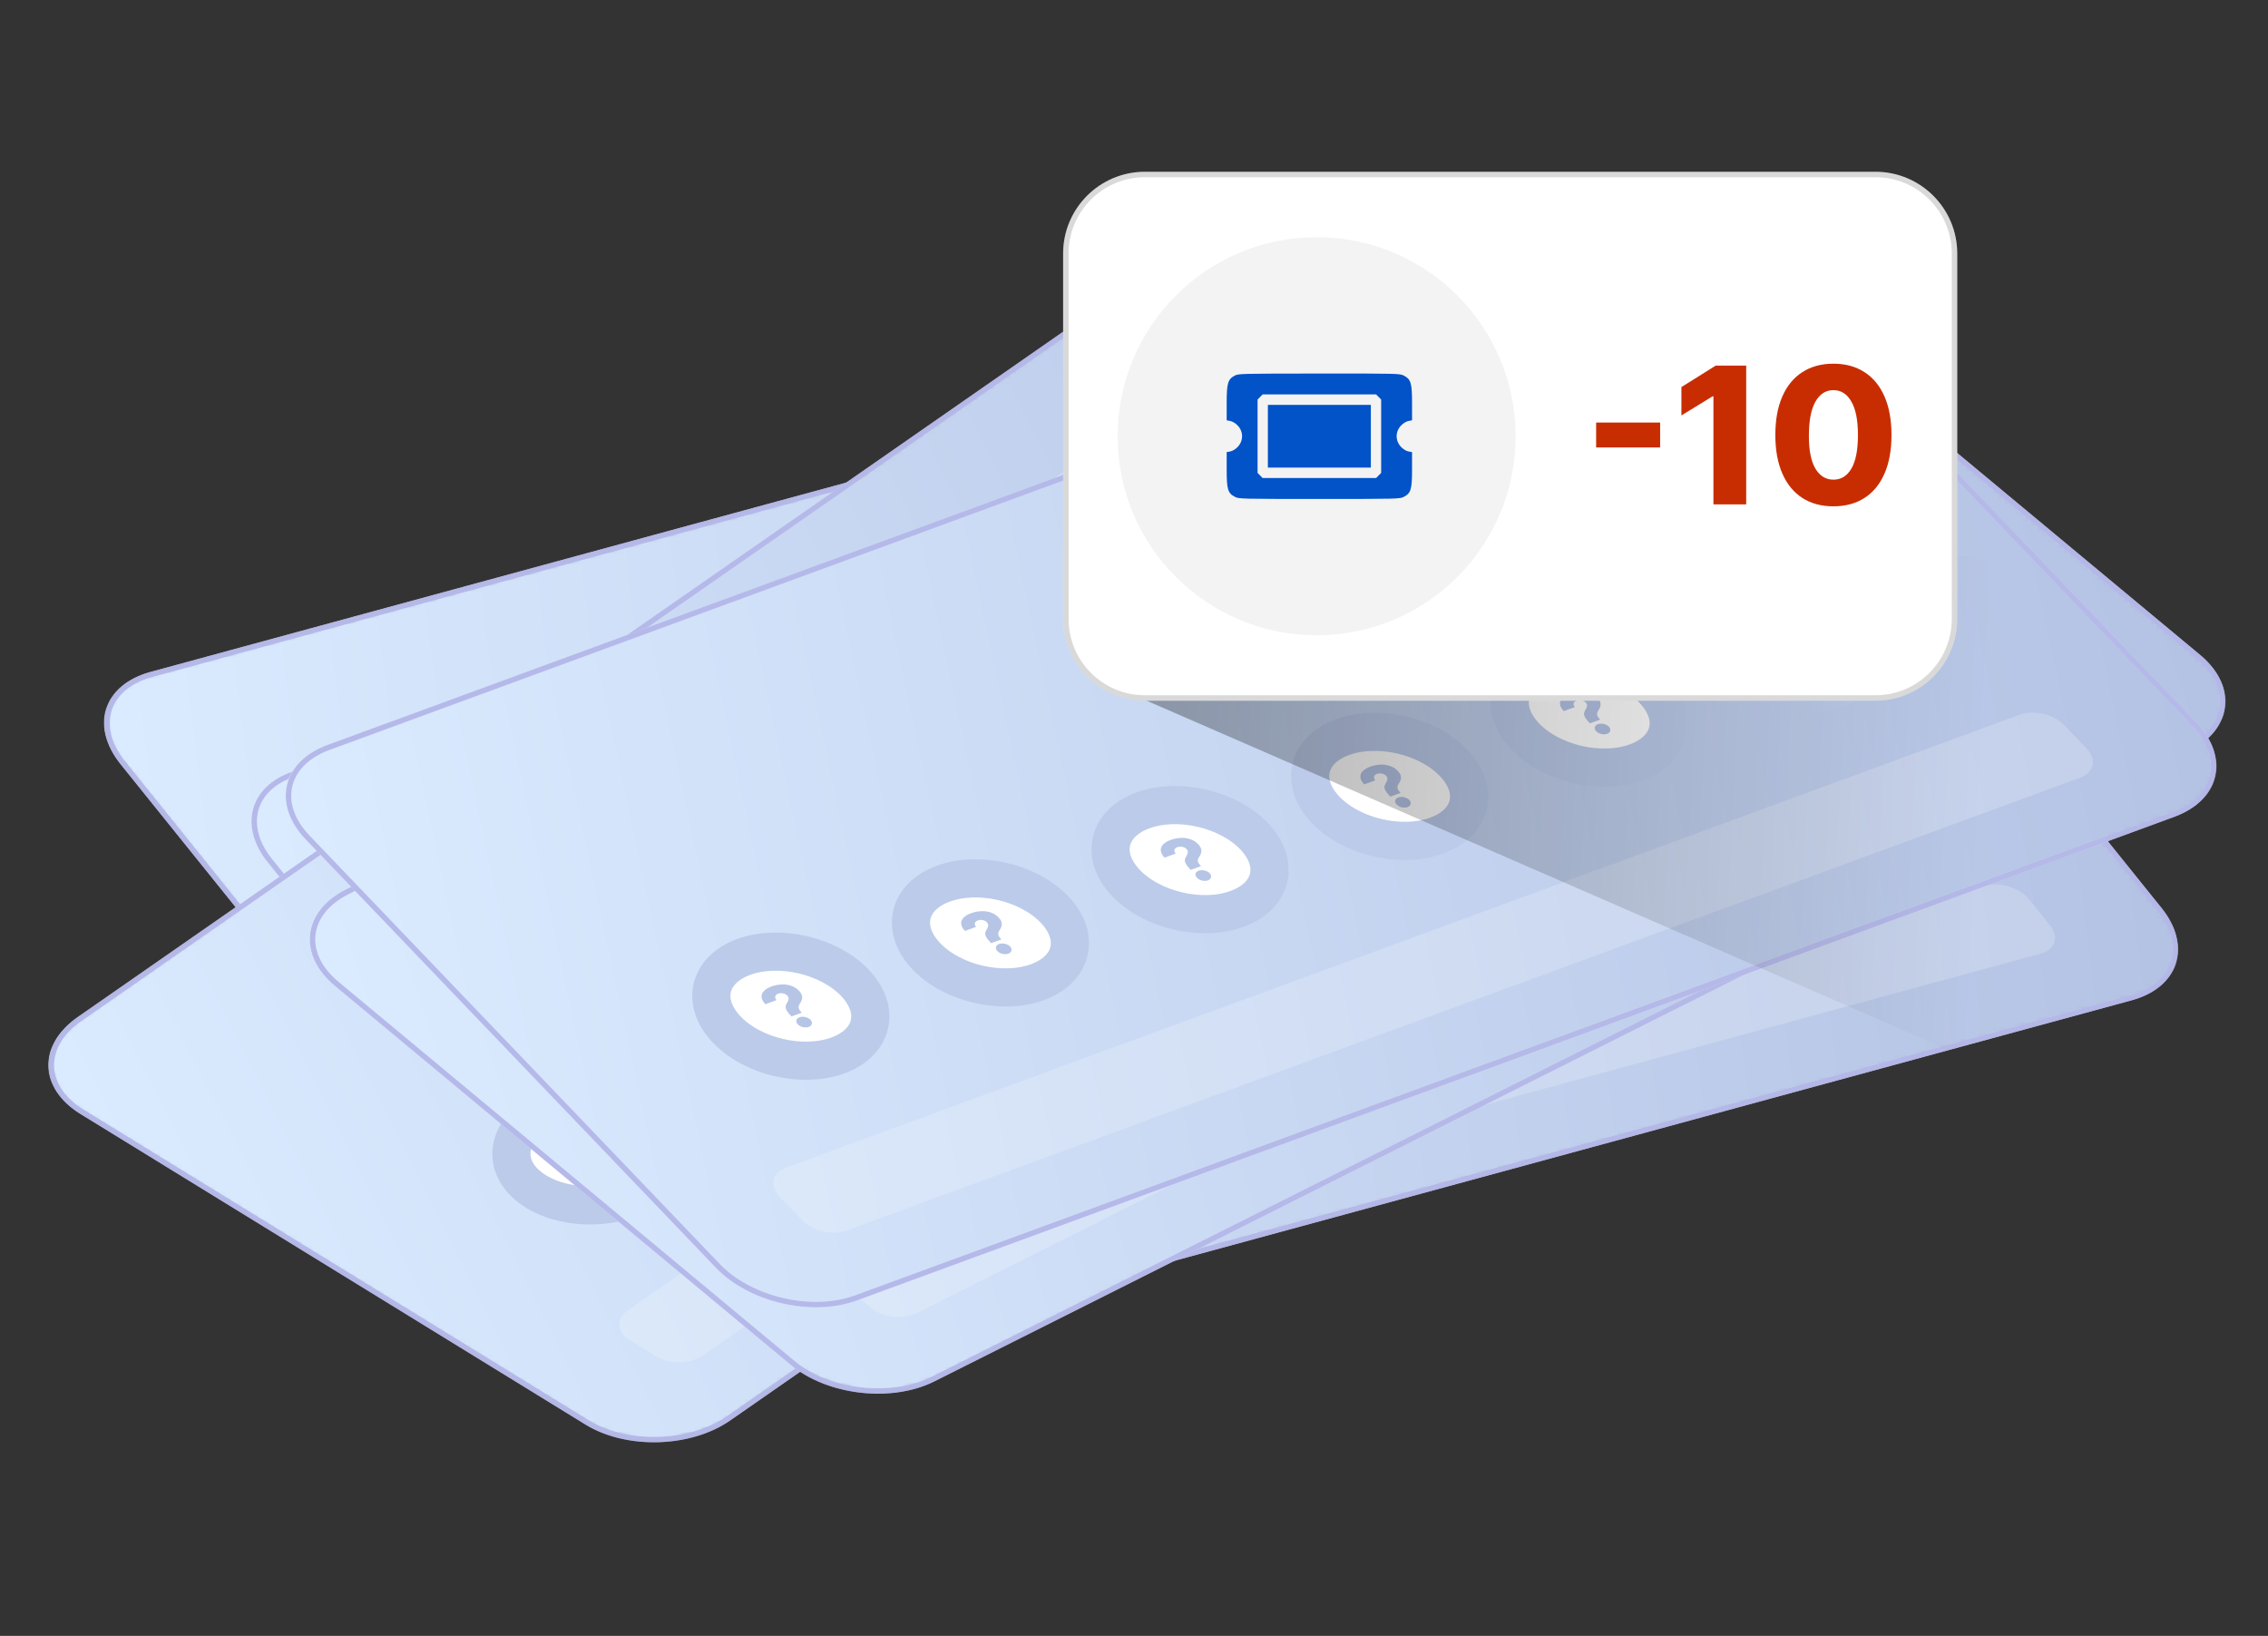 <svg width="416" height="300" viewBox="0 0 416 300" fill="none" xmlns="http://www.w3.org/2000/svg">
<rect x="0" y="0" width="416" height="300" fill="#333333" stroke="none"/>
<g id="img_multi_check" clip-path="url(#clip0_73_843)">
<g id="Clip path group">
<mask id="mask0_73_843" style="mask-type:luminance" maskUnits="userSpaceOnUse" x="0" y="0" width="416" height="300">
<g id="clip0_28_1308">
<path id="Vector" d="M416 0.5H0V299.5H416V0.5Z" fill="white"/>
</g>
</mask>
<g mask="url(#mask0_73_843)">
<g id="Group">
<g id="Clip path group_2">
<mask id="mask1_73_843" style="mask-type:luminance" maskUnits="userSpaceOnUse" x="19" y="55" width="354" height="179">
<g id="clip1_28_1308">
<path id="Vector_2" d="M275.917 55.701L27.439 123.306C18.912 125.626 16.491 133.088 22.031 139.972L90.21 224.699C95.75 231.583 107.153 235.283 115.68 232.963L364.158 165.358C372.684 163.038 375.106 155.577 369.566 148.692L301.387 63.966C295.847 57.081 284.444 53.381 275.917 55.701Z" fill="white"/>
</g>
</mask>
<g mask="url(#mask1_73_843)">
<g id="Group_2">
<path id="Vector_3" d="M275.917 55.701L27.439 123.306C18.912 125.626 16.491 133.088 22.031 139.972L90.21 224.699C95.75 231.583 107.153 235.283 115.68 232.963L364.158 165.358C372.684 163.038 375.106 155.577 369.566 148.692L301.387 63.966C295.847 57.081 284.444 53.381 275.917 55.701Z" fill="url(#paint0_linear_73_843)"/>
<path id="Vector_4" d="M120.194 174.991C115.866 169.613 106.957 166.722 100.295 168.534C93.634 170.347 91.742 176.176 96.07 181.554C100.398 186.933 109.307 189.824 115.969 188.011C122.63 186.199 124.522 180.369 120.194 174.991Z" fill="white" stroke="#BCCBEA" stroke-width="7"/>
<path id="Vector_5" d="M107.979 180.012C107.645 179.596 107.417 179.249 107.295 178.971C107.174 178.688 107.134 178.448 107.174 178.251C107.214 178.054 107.315 177.847 107.478 177.629C107.676 177.363 107.797 177.127 107.84 176.921C107.887 176.713 107.824 176.501 107.649 176.284C107.464 176.054 107.216 175.896 106.907 175.811C106.595 175.723 106.294 175.718 106.003 175.797C105.814 175.849 105.667 175.932 105.561 176.047C105.453 176.159 105.401 176.295 105.406 176.453C105.407 176.609 105.475 176.772 105.607 176.944L103.51 177.515C103.113 177.008 102.919 176.548 102.929 176.134C102.941 175.715 103.121 175.359 103.469 175.065C103.814 174.768 104.283 174.539 104.877 174.377C105.519 174.202 106.154 174.129 106.782 174.157C107.415 174.184 107.997 174.318 108.528 174.559C109.064 174.798 109.509 175.138 109.863 175.578C110.203 176.001 110.366 176.396 110.351 176.763C110.336 177.131 110.183 177.495 109.894 177.855C109.741 178.044 109.635 178.22 109.579 178.382C109.523 178.54 109.521 178.707 109.572 178.884C109.623 179.06 109.739 179.26 109.919 179.484L110.039 179.633L108.099 180.161L107.979 180.012ZM111.082 182.349C110.867 182.407 110.632 182.419 110.379 182.384C110.126 182.349 109.886 182.271 109.661 182.151C109.435 182.031 109.253 181.881 109.115 181.702C108.973 181.533 108.897 181.361 108.885 181.187C108.873 181.013 108.926 180.858 109.042 180.722C109.158 180.587 109.324 180.49 109.539 180.431C109.746 180.375 109.974 180.365 110.223 180.401C110.476 180.436 110.716 180.511 110.943 180.627C111.175 180.742 111.361 180.883 111.503 181.053C111.641 181.231 111.715 181.41 111.725 181.589C111.733 181.765 111.68 181.922 111.566 182.061C111.45 182.196 111.289 182.292 111.082 182.349Z" fill="#B6C5E6"/>
<path id="Vector_6" d="M157.826 164.753C153.498 159.374 144.589 156.484 137.928 158.296C131.266 160.108 129.375 165.938 133.703 171.316C138.031 176.695 146.939 179.585 153.601 177.773C160.262 175.961 162.154 170.131 157.826 164.753Z" fill="white" stroke="#BCCBEA" stroke-width="7"/>
<path id="Vector_7" d="M145.612 169.773C145.277 169.358 145.049 169.011 144.927 168.732C144.806 168.449 144.766 168.209 144.806 168.012C144.846 167.815 144.947 167.608 145.11 167.391C145.308 167.125 145.429 166.888 145.472 166.682C145.519 166.474 145.456 166.262 145.282 166.046C145.096 165.815 144.848 165.657 144.539 165.572C144.227 165.484 143.926 165.48 143.635 165.559C143.446 165.61 143.299 165.693 143.193 165.809C143.085 165.92 143.033 166.056 143.038 166.215C143.039 166.37 143.107 166.533 143.239 166.705L141.142 167.276C140.745 166.769 140.551 166.309 140.561 165.895C140.573 165.477 140.753 165.12 141.101 164.827C141.446 164.529 141.915 164.3 142.509 164.138C143.151 163.964 143.786 163.89 144.414 163.919C145.047 163.945 145.629 164.079 146.16 164.32C146.696 164.559 147.141 164.899 147.495 165.339C147.835 165.762 147.998 166.157 147.983 166.525C147.968 166.892 147.815 167.256 147.526 167.616C147.373 167.805 147.268 167.981 147.211 168.143C147.156 168.301 147.153 168.468 147.204 168.645C147.255 168.822 147.371 169.022 147.551 169.245L147.671 169.394L145.732 169.922L145.612 169.773ZM148.714 172.11C148.499 172.168 148.264 172.18 148.011 172.145C147.758 172.11 147.518 172.033 147.293 171.912C147.067 171.792 146.885 171.642 146.747 171.464C146.605 171.294 146.529 171.123 146.517 170.948C146.506 170.774 146.558 170.619 146.674 170.484C146.79 170.348 146.956 170.251 147.171 170.193C147.378 170.136 147.606 170.126 147.855 170.162C148.108 170.197 148.348 170.273 148.575 170.388C148.807 170.503 148.993 170.645 149.135 170.814C149.273 170.993 149.347 171.171 149.357 171.35C149.365 171.526 149.312 171.683 149.198 171.822C149.082 171.958 148.921 172.054 148.714 172.11Z" fill="#B6C5E6"/>
<path id="Vector_8" d="M195.458 154.514C191.13 149.136 182.221 146.245 175.56 148.057C168.899 149.87 167.007 155.699 171.335 161.077C175.663 166.456 184.572 169.347 191.233 167.534C197.895 165.722 199.786 159.892 195.458 154.514Z" fill="white" stroke="#BCCBEA" stroke-width="7"/>
<path id="Vector_9" d="M183.243 159.534C182.909 159.119 182.681 158.772 182.559 158.494C182.438 158.21 182.398 157.97 182.438 157.773C182.477 157.576 182.579 157.369 182.741 157.152C182.94 156.886 183.061 156.65 183.104 156.443C183.151 156.235 183.088 156.023 182.913 155.807C182.728 155.576 182.48 155.418 182.171 155.334C181.859 155.246 181.557 155.241 181.267 155.32C181.078 155.371 180.931 155.455 180.825 155.57C180.717 155.682 180.665 155.817 180.669 155.976C180.671 156.131 180.738 156.295 180.871 156.466L178.774 157.037C178.377 156.53 178.183 156.07 178.193 155.656C178.205 155.238 178.385 154.882 178.732 154.588C179.077 154.291 179.547 154.061 180.14 153.9C180.782 153.725 181.418 153.652 182.046 153.68C182.679 153.707 183.261 153.84 183.792 154.081C184.328 154.321 184.773 154.66 185.127 155.101C185.467 155.523 185.63 155.918 185.614 156.286C185.599 156.653 185.447 157.017 185.158 157.377C185.005 157.566 184.899 157.742 184.843 157.905C184.787 158.062 184.785 158.23 184.836 158.406C184.887 158.583 185.003 158.783 185.183 159.007L185.303 159.156L183.363 159.683L183.243 159.534ZM186.346 161.871C186.13 161.93 185.896 161.941 185.643 161.906C185.39 161.872 185.15 161.794 184.925 161.673C184.699 161.553 184.517 161.403 184.379 161.225C184.237 161.056 184.161 160.884 184.149 160.709C184.137 160.535 184.19 160.38 184.306 160.245C184.422 160.109 184.588 160.012 184.803 159.954C185.01 159.897 185.238 159.887 185.486 159.924C185.74 159.959 185.98 160.034 186.207 160.15C186.438 160.264 186.625 160.406 186.766 160.575C186.905 160.754 186.979 160.933 186.989 161.112C186.996 161.287 186.943 161.444 186.83 161.583C186.714 161.719 186.553 161.815 186.346 161.871Z" fill="#B6C5E6"/>
<path id="Vector_10" d="M233.09 144.275C228.762 138.896 219.853 136.006 213.192 137.818C206.531 139.63 204.639 145.46 208.967 150.838C213.295 156.217 222.204 159.107 228.865 157.295C235.526 155.483 237.418 149.653 233.09 144.275Z" fill="white" stroke="#BCCBEA" stroke-width="7"/>
<path id="Vector_11" d="M220.875 149.295C220.541 148.88 220.313 148.533 220.191 148.254C220.07 147.971 220.03 147.731 220.07 147.534C220.11 147.337 220.211 147.13 220.374 146.913C220.572 146.647 220.693 146.411 220.736 146.204C220.783 145.996 220.72 145.784 220.545 145.568C220.36 145.337 220.112 145.179 219.803 145.095C219.491 145.006 219.19 145.002 218.899 145.081C218.71 145.132 218.563 145.216 218.457 145.331C218.349 145.443 218.297 145.578 218.302 145.737C218.303 145.892 218.371 146.056 218.503 146.227L216.406 146.798C216.009 146.291 215.815 145.831 215.825 145.417C215.837 144.999 216.017 144.643 216.365 144.349C216.71 144.052 217.179 143.822 217.773 143.661C218.415 143.486 219.05 143.413 219.678 143.441C220.311 143.468 220.893 143.601 221.424 143.842C221.96 144.082 222.405 144.421 222.759 144.862C223.099 145.284 223.262 145.679 223.247 146.047C223.231 146.414 223.079 146.778 222.79 147.138C222.637 147.327 222.531 147.503 222.475 147.666C222.419 147.823 222.417 147.991 222.468 148.167C222.519 148.344 222.635 148.544 222.815 148.768L222.935 148.917L220.995 149.444L220.875 149.295ZM223.978 151.632C223.763 151.691 223.528 151.702 223.275 151.667C223.022 151.633 222.782 151.555 222.557 151.434C222.331 151.314 222.149 151.164 222.011 150.986C221.869 150.817 221.793 150.645 221.781 150.47C221.769 150.296 221.822 150.141 221.938 150.006C222.054 149.87 222.22 149.773 222.435 149.715C222.642 149.658 222.87 149.648 223.119 149.685C223.372 149.72 223.612 149.795 223.839 149.911C224.071 150.025 224.257 150.167 224.399 150.336C224.537 150.515 224.611 150.694 224.621 150.873C224.629 151.048 224.576 151.205 224.462 151.344C224.346 151.48 224.185 151.576 223.978 151.632Z" fill="#B6C5E6"/>
<path id="Vector_12" d="M270.722 134.036C266.394 128.658 257.486 125.767 250.824 127.579C244.163 129.392 242.271 135.221 246.599 140.599C250.927 145.978 259.836 148.869 266.497 147.056C273.159 145.244 275.05 139.414 270.722 134.036Z" fill="white" stroke="#BCCBEA" stroke-width="7"/>
<path id="Vector_13" d="M258.508 139.056C258.173 138.641 257.945 138.294 257.823 138.016C257.702 137.733 257.662 137.493 257.702 137.296C257.742 137.099 257.843 136.892 258.006 136.674C258.204 136.408 258.325 136.172 258.368 135.965C258.415 135.758 258.352 135.546 258.178 135.329C257.992 135.098 257.744 134.941 257.435 134.856C257.123 134.768 256.822 134.763 256.531 134.842C256.342 134.894 256.195 134.977 256.089 135.092C255.981 135.204 255.929 135.339 255.934 135.498C255.935 135.653 256.003 135.817 256.135 135.989L254.038 136.559C253.641 136.053 253.447 135.592 253.457 135.179C253.469 134.76 253.649 134.404 253.997 134.11C254.342 133.813 254.811 133.583 255.405 133.422C256.047 133.247 256.682 133.174 257.31 133.202C257.943 133.229 258.525 133.363 259.056 133.603C259.592 133.843 260.037 134.183 260.391 134.623C260.731 135.045 260.894 135.44 260.879 135.808C260.864 136.176 260.711 136.54 260.422 136.9C260.269 137.088 260.164 137.264 260.107 137.427C260.052 137.585 260.049 137.752 260.1 137.928C260.151 138.105 260.267 138.305 260.447 138.529L260.567 138.678L258.628 139.206L258.508 139.056ZM261.61 141.393C261.395 141.452 261.16 141.464 260.907 141.429C260.654 141.394 260.414 141.316 260.189 141.196C259.963 141.075 259.781 140.926 259.643 140.747C259.501 140.578 259.425 140.406 259.413 140.232C259.402 140.057 259.454 139.903 259.57 139.767C259.686 139.632 259.852 139.535 260.067 139.476C260.274 139.42 260.502 139.41 260.751 139.446C261.004 139.481 261.244 139.556 261.471 139.672C261.703 139.786 261.889 139.928 262.031 140.097C262.169 140.276 262.243 140.455 262.253 140.634C262.261 140.809 262.208 140.967 262.094 141.106C261.978 141.241 261.817 141.337 261.61 141.393Z" fill="#B6C5E6"/>
<path id="Vector_14" d="M308.354 123.797C304.026 118.418 295.117 115.527 288.456 117.34C281.795 119.152 279.903 124.982 284.231 130.36C288.559 135.739 297.468 138.629 304.129 136.817C310.791 135.004 312.682 129.175 308.354 123.797Z" fill="white" stroke="#BCCBEA" stroke-width="7"/>
<path id="Vector_15" d="M296.139 128.818C295.805 128.402 295.577 128.055 295.455 127.777C295.334 127.494 295.294 127.254 295.334 127.057C295.373 126.86 295.475 126.653 295.637 126.435C295.836 126.169 295.957 125.933 296 125.727C296.047 125.519 295.984 125.307 295.809 125.09C295.624 124.859 295.376 124.702 295.067 124.617C294.755 124.529 294.453 124.524 294.163 124.603C293.974 124.655 293.827 124.738 293.721 124.853C293.613 124.965 293.561 125.1 293.565 125.259C293.567 125.415 293.634 125.578 293.767 125.75L291.67 126.32C291.273 125.814 291.079 125.354 291.089 124.94C291.101 124.521 291.281 124.165 291.628 123.871C291.973 123.574 292.443 123.345 293.036 123.183C293.678 123.008 294.314 122.935 294.942 122.963C295.575 122.99 296.157 123.124 296.688 123.365C297.224 123.604 297.669 123.944 298.023 124.384C298.363 124.807 298.526 125.202 298.51 125.569C298.495 125.937 298.343 126.301 298.054 126.661C297.901 126.85 297.795 127.025 297.739 127.188C297.683 127.346 297.681 127.513 297.732 127.69C297.783 127.866 297.899 128.066 298.079 128.29L298.199 128.439L296.259 128.967L296.139 128.818ZM299.242 131.154C299.026 131.213 298.792 131.225 298.539 131.19C298.286 131.155 298.046 131.077 297.821 130.957C297.595 130.836 297.413 130.687 297.275 130.508C297.133 130.339 297.057 130.167 297.045 129.993C297.033 129.819 297.086 129.664 297.202 129.528C297.318 129.393 297.484 129.296 297.699 129.237C297.906 129.181 298.134 129.171 298.382 129.207C298.636 129.242 298.876 129.317 299.103 129.433C299.334 129.547 299.521 129.689 299.662 129.859C299.801 130.037 299.875 130.216 299.885 130.395C299.892 130.571 299.839 130.728 299.726 130.867C299.61 131.002 299.449 131.098 299.242 131.154Z" fill="#B6C5E6"/>
<path id="Vector_16" d="M282.124 75.854L211.684 95.019C209.02 95.744 208.263 98.076 209.994 100.227L213.756 104.901C215.487 107.053 219.051 108.209 221.715 107.484L292.155 88.319C294.819 87.594 295.576 85.263 293.845 83.111L290.083 78.437C288.352 76.285 284.788 75.129 282.124 75.854Z" fill="white" fill-opacity="0.2"/>
<path id="Vector_17" d="M337.293 144.413L104.746 207.683C102.082 208.408 101.325 210.74 103.056 212.891L106.818 217.566C108.549 219.717 112.113 220.874 114.777 220.149L347.324 156.878C349.988 156.153 350.745 153.821 349.014 151.67L345.252 146.995C343.521 144.844 339.958 143.688 337.293 144.413Z" fill="white" fill-opacity="0.2"/>
</g>
</g>
</g>
<path id="Vector_18" d="M276.23 56.09L27.752 123.696C19.492 125.943 17.146 133.172 22.513 139.841L90.692 224.567C96.059 231.237 107.106 234.821 115.366 232.574L363.844 164.968C372.105 162.721 374.45 155.493 369.083 148.823L300.904 64.097C295.537 57.428 284.491 53.843 276.23 56.09Z" stroke="white" stroke-opacity="0.96"/>
<path id="Vector_19" d="M276.23 56.09L27.752 123.696C19.492 125.943 17.146 133.172 22.513 139.841L90.692 224.567C96.059 231.237 107.106 234.821 115.366 232.574L363.844 164.968C372.105 162.721 374.45 155.493 369.083 148.823L300.904 64.097C295.537 57.428 284.491 53.843 276.23 56.09Z" stroke="#434EC6" stroke-opacity="0.39"/>
<g id="Clip path group_3">
<mask id="mask2_73_843" style="mask-type:luminance" maskUnits="userSpaceOnUse" x="46" y="73" width="354" height="179">
<g id="clip2_28_1308">
<path id="Vector_20" d="M302.917 73.701L54.439 141.306C45.912 143.626 43.491 151.088 49.031 157.972L117.21 242.699C122.75 249.583 134.153 253.283 142.68 250.963L391.158 183.358C399.684 181.038 402.106 173.577 396.566 166.692L328.387 81.966C322.847 75.081 311.444 71.381 302.917 73.701Z" fill="white"/>
</g>
</mask>
<g mask="url(#mask2_73_843)">
<g id="Group_3">
<path id="Vector_21" d="M302.917 73.701L54.439 141.306C45.912 143.626 43.491 151.088 49.031 157.972L117.21 242.699C122.75 249.583 134.153 253.283 142.68 250.963L391.158 183.358C399.684 181.038 402.106 173.577 396.566 166.692L328.387 81.966C322.847 75.081 311.444 71.381 302.917 73.701Z" fill="url(#paint1_linear_73_843)"/>
<path id="Vector_22" d="M147.194 192.991C142.866 187.613 133.957 184.722 127.296 186.534C120.635 188.347 118.743 194.176 123.071 199.554C127.399 204.933 136.308 207.824 142.969 206.011C149.63 204.199 151.522 198.369 147.194 192.991Z" fill="white" stroke="#BCCBEA" stroke-width="7"/>
<path id="Vector_23" d="M134.979 198.012C134.645 197.596 134.417 197.249 134.295 196.971C134.174 196.688 134.134 196.448 134.174 196.251C134.214 196.054 134.315 195.847 134.478 195.629C134.676 195.363 134.797 195.127 134.84 194.921C134.887 194.713 134.824 194.501 134.649 194.284C134.464 194.054 134.216 193.896 133.907 193.811C133.595 193.723 133.294 193.718 133.003 193.797C132.814 193.849 132.667 193.932 132.561 194.047C132.453 194.159 132.401 194.295 132.406 194.453C132.407 194.609 132.475 194.772 132.607 194.944L130.51 195.515C130.113 195.008 129.919 194.548 129.929 194.134C129.941 193.715 130.121 193.359 130.469 193.065C130.814 192.768 131.283 192.539 131.877 192.377C132.519 192.202 133.154 192.129 133.782 192.157C134.415 192.184 134.997 192.318 135.528 192.559C136.064 192.798 136.509 193.138 136.863 193.578C137.203 194.001 137.366 194.396 137.351 194.763C137.336 195.131 137.183 195.495 136.894 195.855C136.741 196.044 136.635 196.22 136.579 196.382C136.523 196.54 136.521 196.707 136.572 196.884C136.623 197.06 136.739 197.26 136.919 197.484L137.039 197.633L135.099 198.161L134.979 198.012ZM138.082 200.349C137.867 200.407 137.632 200.419 137.379 200.384C137.126 200.349 136.886 200.271 136.661 200.151C136.435 200.031 136.253 199.881 136.115 199.702C135.973 199.533 135.897 199.361 135.885 199.187C135.873 199.013 135.926 198.858 136.042 198.722C136.158 198.587 136.324 198.49 136.539 198.431C136.746 198.375 136.974 198.365 137.223 198.401C137.476 198.436 137.716 198.511 137.943 198.627C138.175 198.742 138.361 198.883 138.503 199.053C138.641 199.231 138.715 199.41 138.725 199.589C138.733 199.765 138.68 199.922 138.566 200.061C138.45 200.196 138.289 200.292 138.082 200.349Z" fill="#B6C5E6"/>
<path id="Vector_24" d="M184.826 182.753C180.498 177.374 171.589 174.484 164.928 176.296C158.266 178.108 156.375 183.938 160.703 189.316C165.031 194.695 173.939 197.585 180.601 195.773C187.262 193.961 189.154 188.131 184.826 182.753Z" fill="white" stroke="#BCCBEA" stroke-width="7"/>
<path id="Vector_25" d="M172.612 187.773C172.277 187.358 172.049 187.011 171.927 186.732C171.806 186.449 171.766 186.209 171.806 186.012C171.846 185.815 171.947 185.608 172.11 185.391C172.308 185.125 172.429 184.888 172.472 184.682C172.519 184.474 172.456 184.262 172.282 184.046C172.096 183.815 171.848 183.657 171.539 183.572C171.227 183.484 170.926 183.48 170.635 183.559C170.446 183.61 170.299 183.693 170.193 183.809C170.085 183.92 170.033 184.056 170.038 184.215C170.039 184.37 170.107 184.533 170.239 184.705L168.142 185.276C167.745 184.769 167.551 184.309 167.561 183.895C167.573 183.477 167.753 183.12 168.101 182.827C168.446 182.529 168.915 182.3 169.509 182.138C170.151 181.964 170.786 181.89 171.414 181.919C172.047 181.945 172.629 182.079 173.16 182.32C173.696 182.559 174.141 182.899 174.495 183.339C174.835 183.762 174.998 184.157 174.983 184.525C174.968 184.892 174.815 185.256 174.526 185.616C174.373 185.805 174.268 185.981 174.211 186.143C174.156 186.301 174.153 186.468 174.204 186.645C174.255 186.822 174.371 187.022 174.551 187.245L174.671 187.394L172.732 187.922L172.612 187.773ZM175.714 190.11C175.499 190.168 175.264 190.18 175.011 190.145C174.758 190.11 174.518 190.033 174.293 189.912C174.067 189.792 173.885 189.642 173.747 189.464C173.605 189.294 173.529 189.123 173.517 188.948C173.506 188.774 173.558 188.619 173.674 188.484C173.79 188.348 173.956 188.251 174.171 188.193C174.378 188.136 174.606 188.126 174.855 188.162C175.108 188.197 175.348 188.273 175.575 188.388C175.807 188.503 175.993 188.645 176.135 188.814C176.273 188.993 176.347 189.171 176.357 189.35C176.365 189.526 176.312 189.683 176.198 189.822C176.082 189.958 175.921 190.054 175.714 190.11Z" fill="#B6C5E6"/>
<path id="Vector_26" d="M222.458 172.514C218.13 167.136 209.221 164.245 202.56 166.057C195.899 167.87 194.007 173.699 198.335 179.077C202.663 184.456 211.572 187.347 218.233 185.534C224.895 183.722 226.786 177.892 222.458 172.514Z" fill="white" stroke="#BCCBEA" stroke-width="7"/>
<path id="Vector_27" d="M210.243 177.534C209.909 177.119 209.681 176.772 209.559 176.494C209.438 176.21 209.398 175.97 209.438 175.773C209.477 175.576 209.579 175.369 209.741 175.152C209.94 174.886 210.061 174.65 210.104 174.443C210.151 174.235 210.088 174.023 209.913 173.807C209.728 173.576 209.48 173.418 209.171 173.334C208.859 173.246 208.557 173.241 208.267 173.32C208.078 173.371 207.931 173.455 207.825 173.57C207.717 173.682 207.665 173.817 207.669 173.976C207.671 174.131 207.738 174.295 207.871 174.466L205.774 175.037C205.377 174.53 205.183 174.07 205.193 173.656C205.205 173.238 205.385 172.882 205.732 172.588C206.077 172.291 206.547 172.061 207.14 171.9C207.782 171.725 208.418 171.652 209.046 171.68C209.679 171.707 210.261 171.84 210.792 172.081C211.328 172.321 211.773 172.66 212.127 173.101C212.467 173.523 212.63 173.918 212.614 174.286C212.599 174.653 212.447 175.017 212.158 175.377C212.005 175.566 211.899 175.742 211.843 175.905C211.787 176.062 211.785 176.23 211.836 176.406C211.887 176.583 212.003 176.783 212.183 177.007L212.303 177.156L210.363 177.683L210.243 177.534ZM213.346 179.871C213.13 179.93 212.896 179.941 212.643 179.906C212.39 179.872 212.15 179.794 211.925 179.673C211.699 179.553 211.517 179.403 211.379 179.225C211.237 179.056 211.161 178.884 211.149 178.709C211.137 178.535 211.19 178.38 211.306 178.245C211.422 178.109 211.588 178.012 211.803 177.954C212.01 177.897 212.238 177.887 212.486 177.924C212.74 177.959 212.98 178.034 213.207 178.15C213.438 178.264 213.625 178.406 213.766 178.575C213.905 178.754 213.979 178.933 213.989 179.112C213.996 179.287 213.943 179.444 213.83 179.583C213.714 179.719 213.553 179.815 213.346 179.871Z" fill="#B6C5E6"/>
<path id="Vector_28" d="M260.09 162.275C255.762 156.896 246.853 154.006 240.192 155.818C233.531 157.63 231.639 163.46 235.967 168.838C240.295 174.217 249.204 177.107 255.865 175.295C262.526 173.483 264.418 167.653 260.09 162.275Z" fill="white" stroke="#BCCBEA" stroke-width="7"/>
<path id="Vector_29" d="M247.875 167.295C247.541 166.88 247.313 166.533 247.191 166.254C247.07 165.971 247.03 165.731 247.07 165.534C247.11 165.337 247.211 165.13 247.374 164.913C247.572 164.647 247.693 164.411 247.736 164.204C247.783 163.996 247.72 163.784 247.545 163.568C247.36 163.337 247.112 163.179 246.803 163.095C246.491 163.006 246.19 163.002 245.899 163.081C245.71 163.132 245.563 163.216 245.457 163.331C245.349 163.443 245.297 163.578 245.302 163.737C245.303 163.892 245.371 164.056 245.503 164.227L243.406 164.798C243.009 164.291 242.815 163.831 242.825 163.417C242.837 162.999 243.017 162.643 243.365 162.349C243.71 162.052 244.179 161.822 244.773 161.661C245.415 161.486 246.05 161.413 246.678 161.441C247.311 161.468 247.893 161.601 248.424 161.842C248.96 162.082 249.405 162.421 249.759 162.862C250.099 163.284 250.262 163.679 250.247 164.047C250.231 164.414 250.079 164.778 249.79 165.138C249.637 165.327 249.531 165.503 249.475 165.666C249.419 165.823 249.417 165.991 249.468 166.167C249.519 166.344 249.635 166.544 249.815 166.768L249.935 166.917L247.995 167.444L247.875 167.295ZM250.978 169.632C250.763 169.691 250.528 169.702 250.275 169.667C250.022 169.633 249.782 169.555 249.557 169.434C249.331 169.314 249.149 169.164 249.011 168.986C248.869 168.817 248.793 168.645 248.781 168.47C248.769 168.296 248.822 168.141 248.938 168.006C249.054 167.87 249.22 167.773 249.435 167.715C249.642 167.658 249.87 167.648 250.119 167.685C250.372 167.72 250.612 167.795 250.839 167.911C251.071 168.025 251.257 168.167 251.399 168.336C251.537 168.515 251.611 168.694 251.621 168.873C251.629 169.048 251.576 169.205 251.462 169.344C251.346 169.48 251.185 169.576 250.978 169.632Z" fill="#B6C5E6"/>
<path id="Vector_30" d="M297.722 152.036C293.394 146.658 284.486 143.767 277.824 145.579C271.163 147.392 269.271 153.221 273.599 158.599C277.927 163.978 286.836 166.869 293.497 165.056C300.159 163.244 302.05 157.414 297.722 152.036Z" fill="white" stroke="#BCCBEA" stroke-width="7"/>
<path id="Vector_31" d="M285.508 157.056C285.173 156.641 284.945 156.294 284.823 156.016C284.702 155.733 284.662 155.493 284.702 155.296C284.742 155.099 284.843 154.892 285.006 154.674C285.204 154.408 285.325 154.172 285.368 153.965C285.415 153.758 285.352 153.546 285.178 153.329C284.992 153.098 284.744 152.941 284.435 152.856C284.123 152.768 283.822 152.763 283.531 152.842C283.342 152.894 283.195 152.977 283.089 153.092C282.981 153.204 282.929 153.339 282.934 153.498C282.935 153.653 283.003 153.817 283.135 153.989L281.038 154.559C280.641 154.053 280.447 153.592 280.457 153.179C280.469 152.76 280.649 152.404 280.997 152.11C281.342 151.813 281.811 151.583 282.405 151.422C283.047 151.247 283.682 151.174 284.31 151.202C284.943 151.229 285.525 151.363 286.056 151.603C286.592 151.843 287.037 152.183 287.391 152.623C287.731 153.045 287.894 153.44 287.879 153.808C287.864 154.176 287.711 154.54 287.422 154.9C287.269 155.088 287.164 155.264 287.107 155.427C287.052 155.585 287.049 155.752 287.1 155.928C287.151 156.105 287.267 156.305 287.447 156.529L287.567 156.678L285.628 157.206L285.508 157.056ZM288.61 159.393C288.395 159.452 288.16 159.464 287.907 159.429C287.654 159.394 287.414 159.316 287.189 159.196C286.963 159.075 286.781 158.926 286.643 158.747C286.501 158.578 286.425 158.406 286.413 158.232C286.402 158.057 286.454 157.903 286.57 157.767C286.686 157.632 286.852 157.535 287.067 157.476C287.274 157.42 287.502 157.41 287.751 157.446C288.004 157.481 288.244 157.556 288.471 157.672C288.703 157.786 288.889 157.928 289.031 158.097C289.169 158.276 289.243 158.455 289.253 158.634C289.261 158.809 289.208 158.967 289.094 159.106C288.978 159.241 288.817 159.337 288.61 159.393Z" fill="#B6C5E6"/>
<path id="Vector_32" d="M335.354 141.797C331.026 136.418 322.117 133.527 315.456 135.34C308.795 137.152 306.903 142.982 311.231 148.36C315.559 153.739 324.468 156.629 331.129 154.817C337.791 153.004 339.682 147.175 335.354 141.797Z" fill="white" stroke="#BCCBEA" stroke-width="7"/>
<path id="Vector_33" d="M323.139 146.818C322.805 146.402 322.577 146.055 322.455 145.777C322.334 145.494 322.294 145.254 322.334 145.057C322.373 144.86 322.475 144.653 322.637 144.435C322.836 144.169 322.957 143.933 323 143.727C323.047 143.519 322.984 143.307 322.809 143.09C322.624 142.859 322.376 142.702 322.067 142.617C321.755 142.529 321.453 142.524 321.163 142.603C320.974 142.655 320.827 142.738 320.721 142.853C320.613 142.965 320.561 143.1 320.565 143.259C320.567 143.415 320.634 143.578 320.767 143.75L318.67 144.32C318.273 143.814 318.079 143.354 318.089 142.94C318.101 142.521 318.281 142.165 318.628 141.871C318.973 141.574 319.443 141.345 320.036 141.183C320.678 141.008 321.314 140.935 321.942 140.963C322.575 140.99 323.157 141.124 323.688 141.365C324.224 141.604 324.669 141.944 325.023 142.384C325.363 142.807 325.526 143.202 325.51 143.569C325.495 143.937 325.343 144.301 325.054 144.661C324.901 144.85 324.795 145.025 324.739 145.188C324.683 145.346 324.681 145.513 324.732 145.69C324.783 145.866 324.899 146.066 325.079 146.29L325.199 146.439L323.259 146.967L323.139 146.818ZM326.242 149.154C326.026 149.213 325.792 149.225 325.539 149.19C325.286 149.155 325.046 149.077 324.821 148.957C324.595 148.836 324.413 148.687 324.275 148.508C324.133 148.339 324.057 148.167 324.045 147.993C324.033 147.819 324.086 147.664 324.202 147.528C324.318 147.393 324.484 147.296 324.699 147.237C324.906 147.181 325.134 147.171 325.382 147.207C325.636 147.242 325.876 147.317 326.103 147.433C326.334 147.547 326.521 147.689 326.662 147.859C326.801 148.037 326.875 148.216 326.885 148.395C326.892 148.571 326.839 148.728 326.726 148.867C326.61 149.002 326.449 149.098 326.242 149.154Z" fill="#B6C5E6"/>
<path id="Vector_34" d="M309.124 93.854L238.684 113.019C236.02 113.744 235.263 116.076 236.994 118.227L240.756 122.902C242.487 125.053 246.051 126.21 248.715 125.485L319.155 106.32C321.819 105.595 322.576 103.263 320.845 101.112L317.083 96.437C315.352 94.286 311.788 93.129 309.124 93.854Z" fill="white" fill-opacity="0.2"/>
<path id="Vector_35" d="M364.293 162.413L131.746 225.683C129.082 226.408 128.325 228.74 130.056 230.891L133.818 235.566C135.549 237.717 139.113 238.874 141.777 238.149L374.324 174.878C376.988 174.153 377.745 171.821 376.014 169.67L372.252 164.995C370.521 162.844 366.958 161.688 364.293 162.413Z" fill="white" fill-opacity="0.2"/>
<path id="Vector_36" d="M89.562 153.621L94.31 159.522L90.309 160.61L85.884 155.111C85.095 154.131 84.266 153.776 83.415 154.007C82.315 154.307 82.244 155.073 83.197 156.258L87.347 161.415L83.45 162.475L79.025 156.976C78.258 156.024 77.409 155.64 76.572 155.868C75.487 156.163 75.398 156.953 76.339 158.123L80.489 163.28L76.488 164.369L68.92 154.964L71.734 154.199L73.117 155.054C73.212 154.54 73.472 154.076 73.879 153.694C74.287 153.312 74.831 153.021 75.476 152.842C76.12 152.651 76.864 152.595 77.64 152.678C78.416 152.762 79.201 152.983 79.921 153.32C79.998 152.77 80.259 152.272 80.684 151.864C81.109 151.456 81.686 151.149 82.374 150.965C84.863 150.288 87.775 151.409 89.557 153.624" fill="#1540F2"/>
<path id="Vector_37" d="M91.693 154.5C89.346 151.584 90.385 148.748 94.173 147.717C97.962 146.686 102.374 148.04 104.72 150.956C107.066 153.871 106.015 156.713 102.239 157.74C98.463 158.767 94.031 157.407 91.693 154.5ZM99.897 154.83C100.242 154.745 100.539 154.603 100.77 154.414C101 154.224 101.159 153.991 101.235 153.73C101.312 153.468 101.305 153.183 101.215 152.893C101.125 152.604 100.954 152.316 100.712 152.047C100.504 151.773 100.229 151.519 99.903 151.299C99.578 151.079 99.21 150.899 98.819 150.768C98.429 150.637 98.025 150.558 97.632 150.536C97.238 150.515 96.862 150.55 96.527 150.642C96.192 150.733 95.904 150.878 95.68 151.067C95.456 151.257 95.301 151.488 95.224 151.746C95.147 152.004 95.15 152.284 95.232 152.57C95.313 152.856 95.473 153.142 95.701 153.411C95.9 153.69 96.171 153.952 96.496 154.177C96.821 154.403 97.192 154.589 97.587 154.722C97.982 154.856 98.391 154.934 98.789 154.953C99.186 154.971 99.564 154.929 99.897 154.83Z" fill="#1540F2"/>
<path id="Vector_38" d="M115.36 150.33L117.644 153.167L114.89 153.916C114.365 154.106 113.756 154.197 113.107 154.184C112.457 154.171 111.783 154.054 111.132 153.84C110.48 153.627 109.867 153.323 109.335 152.949C108.804 152.576 108.366 152.142 108.054 151.678L105.201 148.133L103.075 148.711L102.466 147.955L104.063 142.049L104.885 141.825L107.099 144.576L110.017 143.782L112.024 146.276L109.207 147.043L111.616 150.037C111.718 150.187 111.86 150.327 112.033 150.448C112.206 150.568 112.405 150.666 112.616 150.734C112.828 150.803 113.046 150.839 113.256 150.842C113.466 150.845 113.663 150.814 113.831 150.75L115.36 150.33Z" fill="#1540F2"/>
<path id="Vector_39" d="M124.314 147.894L126.597 150.731L123.844 151.48C123.319 151.67 122.71 151.761 122.06 151.748C121.411 151.735 120.737 151.618 120.085 151.404C119.434 151.191 118.82 150.887 118.289 150.513C117.757 150.14 117.32 149.706 117.008 149.242L114.155 145.697L112.029 146.275L111.42 145.518L113.012 139.614L113.835 139.39L116.048 142.141L118.967 141.347L120.974 143.841L118.156 144.608L120.565 147.602C120.668 147.751 120.81 147.891 120.983 148.011C121.156 148.131 121.355 148.228 121.566 148.296C121.777 148.364 121.995 148.4 122.204 148.403C122.414 148.406 122.609 148.374 122.778 148.311L124.314 147.894Z" fill="#1540F2"/>
<path id="Vector_40" d="M123.254 145.913C120.908 142.997 121.946 140.16 125.735 139.129C129.523 138.099 133.936 139.453 136.282 142.368C138.628 145.284 137.577 148.125 133.801 149.153C130.024 150.18 125.593 148.819 123.254 145.913ZM131.459 146.242C131.804 146.157 132.101 146.016 132.331 145.826C132.562 145.637 132.72 145.404 132.797 145.142C132.873 144.88 132.867 144.596 132.777 144.306C132.687 144.016 132.515 143.728 132.274 143.46C132.065 143.186 131.79 142.931 131.465 142.712C131.14 142.492 130.771 142.311 130.381 142.18C129.991 142.049 129.587 141.97 129.193 141.949C128.799 141.927 128.424 141.963 128.089 142.054C127.753 142.145 127.465 142.29 127.242 142.48C127.018 142.669 126.863 142.9 126.786 143.158C126.709 143.416 126.711 143.697 126.793 143.983C126.875 144.269 127.034 144.555 127.262 144.823C127.462 145.103 127.733 145.364 128.058 145.59C128.382 145.816 128.754 146.001 129.149 146.135C129.543 146.268 129.952 146.347 130.35 146.365C130.748 146.384 131.125 146.342 131.459 146.242Z" fill="#1540F2"/>
</g>
</g>
</g>
<path id="Vector_41" d="M303.23 74.091L54.752 141.696C46.492 143.943 44.147 151.172 49.513 157.841L117.692 242.567C123.059 249.237 134.106 252.821 142.366 250.574L390.844 182.968C399.105 180.721 401.45 173.493 396.083 166.823L327.904 82.097C322.537 75.428 311.491 71.843 303.23 74.091Z" stroke="white" stroke-opacity="0.96"/>
<path id="Vector_42" d="M303.23 74.091L54.752 141.696C46.492 143.943 44.147 151.172 49.513 157.841L117.692 242.567C123.059 249.237 134.106 252.821 142.366 250.574L390.844 182.968C399.105 180.721 401.45 173.493 396.083 166.823L327.904 82.097C322.537 75.428 311.491 71.843 303.23 74.091Z" stroke="#434EC6" stroke-opacity="0.39"/>
<g id="Clip path group_4">
<mask id="mask3_73_843" style="mask-type:luminance" maskUnits="userSpaceOnUse" x="8" y="35" width="343" height="230">
<g id="clip3_28_1308">
<path id="Vector_43" d="M225.558 39.634L14.136 186.647C6.881 191.692 7.102 199.533 14.63 204.161L107.273 261.12C114.8 265.748 126.784 265.41 134.039 260.365L345.461 113.353C352.716 108.308 352.495 100.466 344.967 95.838L252.324 38.88C244.797 34.252 232.813 34.589 225.558 39.634Z" fill="white"/>
</g>
</mask>
<g mask="url(#mask3_73_843)">
<g id="Group_4">
<path id="Vector_44" d="M225.558 39.634L14.136 186.647C6.881 191.692 7.102 199.533 14.63 204.161L107.273 261.12C114.8 265.748 126.784 265.41 134.039 260.365L345.461 113.353C352.716 108.308 352.495 100.466 344.967 95.838L252.324 38.88C244.797 34.252 232.813 34.589 225.558 39.634Z" fill="url(#paint2_linear_73_843)"/>
<path id="Vector_45" d="M118.853 204.236C112.972 200.621 103.609 200.884 97.942 204.826C92.273 208.767 92.446 214.893 98.327 218.509C104.208 222.124 113.57 221.861 119.238 217.919C124.906 213.978 124.734 207.852 118.853 204.236Z" fill="white" stroke="#BCCBEA" stroke-width="7"/>
<path id="Vector_46" d="M109.029 213.062C108.575 212.783 108.243 212.532 108.035 212.311C107.826 212.085 107.708 211.872 107.679 211.673C107.651 211.474 107.677 211.245 107.757 210.986C107.855 210.669 107.89 210.406 107.861 210.197C107.836 209.985 107.705 209.807 107.468 209.661C107.216 209.506 106.93 209.44 106.61 209.464C106.286 209.486 106.001 209.583 105.754 209.754C105.593 209.866 105.482 209.994 105.422 210.138C105.357 210.28 105.353 210.425 105.411 210.573C105.465 210.719 105.583 210.85 105.765 210.967L103.981 212.208C103.437 211.864 103.1 211.495 102.971 211.102C102.841 210.704 102.891 210.308 103.121 209.915C103.346 209.519 103.711 209.145 104.216 208.794C104.763 208.414 105.336 208.132 105.938 207.948C106.543 207.761 107.136 207.692 107.717 207.741C108.302 207.787 108.836 207.958 109.317 208.253C109.779 208.538 110.064 208.855 110.174 209.207C110.283 209.558 110.261 209.952 110.11 210.388C110.028 210.617 109.988 210.818 109.989 210.99C109.99 211.158 110.044 211.316 110.151 211.465C110.259 211.614 110.434 211.764 110.679 211.915L110.842 212.015L109.192 213.162L109.029 213.062ZM112.736 214.223C112.552 214.351 112.335 214.44 112.085 214.492C111.835 214.544 111.583 214.551 111.33 214.514C111.077 214.476 110.856 214.396 110.665 214.274C110.475 214.162 110.346 214.026 110.276 213.866C110.207 213.705 110.204 213.542 110.268 213.375C110.332 213.209 110.456 213.062 110.639 212.934C110.815 212.812 111.026 212.726 111.273 212.677C111.523 212.625 111.775 212.615 112.027 212.648C112.284 212.678 112.507 212.749 112.697 212.861C112.887 212.983 113.017 213.127 113.087 213.292C113.153 213.455 113.155 213.621 113.095 213.79C113.031 213.956 112.911 214.101 112.736 214.223Z" fill="#B6C5E6"/>
<path id="Vector_47" d="M150.873 181.971C144.992 178.355 135.629 178.619 129.961 182.561C124.294 186.502 124.466 192.628 130.347 196.244C136.228 199.859 145.59 199.595 151.258 195.654C156.926 191.713 156.754 185.587 150.873 181.971Z" fill="white" stroke="#BCCBEA" stroke-width="7"/>
<path id="Vector_48" d="M141.049 190.797C140.595 190.518 140.263 190.267 140.055 190.046C139.846 189.82 139.728 189.607 139.699 189.408C139.671 189.209 139.697 188.98 139.777 188.721C139.875 188.404 139.91 188.14 139.881 187.932C139.856 187.72 139.725 187.542 139.488 187.396C139.236 187.241 138.95 187.175 138.63 187.199C138.306 187.221 138.021 187.317 137.774 187.489C137.613 187.601 137.502 187.729 137.441 187.873C137.377 188.015 137.373 188.16 137.431 188.308C137.484 188.453 137.603 188.585 137.785 188.702L136 189.943C135.457 189.599 135.12 189.23 134.991 188.837C134.861 188.439 134.911 188.043 135.14 187.65C135.366 187.254 135.731 186.88 136.236 186.529C136.782 186.149 137.356 185.867 137.958 185.683C138.563 185.496 139.156 185.427 139.737 185.476C140.322 185.521 140.855 185.692 141.337 185.988C141.799 186.272 142.084 186.59 142.193 186.942C142.302 187.293 142.281 187.687 142.129 188.123C142.048 188.352 142.008 188.553 142.009 188.725C142.01 188.893 142.064 189.051 142.171 189.2C142.278 189.349 142.454 189.499 142.699 189.649L142.862 189.75L141.212 190.897L141.049 190.797ZM144.755 191.958C144.572 192.085 144.355 192.175 144.105 192.227C143.854 192.279 143.603 192.286 143.35 192.248C143.097 192.211 142.876 192.131 142.685 192.009C142.495 191.897 142.365 191.761 142.296 191.6C142.227 191.44 142.224 191.277 142.288 191.11C142.352 190.944 142.476 190.797 142.659 190.669C142.835 190.547 143.046 190.461 143.293 190.412C143.543 190.36 143.794 190.35 144.047 190.383C144.304 190.413 144.527 190.484 144.717 190.596C144.907 190.718 145.037 190.862 145.107 191.027C145.172 191.19 145.175 191.356 145.115 191.525C145.051 191.691 144.931 191.836 144.755 191.958Z" fill="#B6C5E6"/>
<path id="Vector_49" d="M182.893 159.707C177.012 156.091 167.649 156.355 161.981 160.296C156.314 164.237 156.486 170.363 162.367 173.979C168.248 177.595 177.61 177.331 183.278 173.39C188.946 169.448 188.774 163.322 182.893 159.707Z" fill="white" stroke="#BCCBEA" stroke-width="7"/>
<path id="Vector_50" d="M173.069 168.532C172.614 168.253 172.283 168.002 172.075 167.781C171.866 167.555 171.747 167.342 171.719 167.143C171.69 166.944 171.716 166.715 171.797 166.456C171.895 166.139 171.929 165.876 171.901 165.667C171.875 165.455 171.745 165.277 171.508 165.131C171.255 164.976 170.969 164.91 170.65 164.934C170.326 164.956 170.041 165.053 169.794 165.224C169.633 165.336 169.522 165.464 169.461 165.608C169.396 165.75 169.393 165.895 169.45 166.043C169.504 166.189 169.622 166.32 169.805 166.437L168.02 167.678C167.476 167.334 167.14 166.965 167.01 166.572C166.881 166.174 166.931 165.778 167.16 165.385C167.385 164.989 167.751 164.615 168.256 164.264C168.802 163.884 169.376 163.602 169.977 163.418C170.582 163.231 171.176 163.162 171.757 163.211C172.342 163.257 172.875 163.427 173.356 163.723C173.818 164.008 174.104 164.325 174.213 164.677C174.322 165.028 174.301 165.422 174.149 165.858C174.068 166.087 174.028 166.288 174.029 166.46C174.03 166.628 174.084 166.786 174.191 166.935C174.298 167.084 174.474 167.234 174.719 167.385L174.882 167.485L173.232 168.632L173.069 168.532ZM176.775 169.693C176.592 169.821 176.375 169.91 176.125 169.962C175.874 170.014 175.623 170.021 175.37 169.984C175.117 169.946 174.895 169.866 174.705 169.744C174.515 169.632 174.385 169.496 174.316 169.336C174.246 169.175 174.244 169.012 174.308 168.845C174.372 168.679 174.495 168.532 174.679 168.404C174.855 168.282 175.066 168.196 175.312 168.147C175.563 168.095 175.814 168.085 176.067 168.118C176.323 168.148 176.547 168.219 176.737 168.331C176.927 168.453 177.057 168.597 177.127 168.762C177.192 168.925 177.195 169.091 177.135 169.26C177.071 169.426 176.951 169.571 176.775 169.693Z" fill="#B6C5E6"/>
<path id="Vector_51" d="M214.912 137.441C209.031 133.826 199.669 134.09 194.001 138.031C188.333 141.972 188.505 148.098 194.386 151.714C200.267 155.33 209.629 155.066 215.297 151.124C220.965 147.183 220.793 141.057 214.912 137.441Z" fill="white" stroke="#BCCBEA" stroke-width="7"/>
<path id="Vector_52" d="M205.088 146.267C204.634 145.988 204.303 145.737 204.094 145.516C203.886 145.29 203.767 145.077 203.739 144.878C203.71 144.679 203.736 144.45 203.817 144.191C203.915 143.874 203.949 143.61 203.92 143.402C203.895 143.19 203.764 143.012 203.528 142.866C203.275 142.711 202.989 142.645 202.669 142.669C202.346 142.691 202.06 142.787 201.813 142.959C201.653 143.071 201.542 143.199 201.481 143.343C201.416 143.485 201.413 143.629 201.47 143.778C201.524 143.923 201.642 144.055 201.825 144.172L200.04 145.413C199.496 145.069 199.16 144.7 199.03 144.307C198.901 143.909 198.951 143.513 199.18 143.12C199.405 142.724 199.77 142.35 200.276 141.999C200.822 141.619 201.396 141.337 201.997 141.153C202.602 140.966 203.195 140.897 203.777 140.945C204.362 140.991 204.895 141.162 205.376 141.458C205.838 141.742 206.124 142.06 206.233 142.411C206.342 142.763 206.321 143.157 206.169 143.593C206.088 143.822 206.047 144.023 206.049 144.195C206.049 144.363 206.103 144.521 206.211 144.67C206.318 144.819 206.494 144.969 206.738 145.119L206.901 145.22L205.251 146.367L205.088 146.267ZM208.795 147.428C208.611 147.555 208.395 147.645 208.144 147.697C207.894 147.749 207.642 147.756 207.39 147.718C207.137 147.681 206.915 147.601 206.725 147.479C206.535 147.367 206.405 147.231 206.336 147.07C206.266 146.91 206.263 146.747 206.327 146.58C206.391 146.414 206.515 146.267 206.698 146.139C206.874 146.017 207.086 145.931 207.332 145.882C207.582 145.83 207.834 145.82 208.087 145.853C208.343 145.883 208.566 145.954 208.756 146.066C208.947 146.188 209.077 146.332 209.146 146.497C209.212 146.66 209.215 146.826 209.155 146.995C209.091 147.161 208.971 147.306 208.795 147.428Z" fill="#B6C5E6"/>
<path id="Vector_53" d="M246.932 115.176C241.051 111.561 231.689 111.824 226.021 115.766C220.353 119.707 220.525 125.833 226.406 129.449C232.287 133.064 241.649 132.801 247.317 128.859C252.985 124.918 252.813 118.792 246.932 115.176Z" fill="white" stroke="#BCCBEA" stroke-width="7"/>
<path id="Vector_54" d="M237.108 124.002C236.654 123.722 236.323 123.472 236.114 123.251C235.906 123.025 235.787 122.812 235.759 122.613C235.73 122.414 235.756 122.185 235.836 121.926C235.934 121.608 235.969 121.345 235.94 121.136C235.915 120.925 235.784 120.746 235.547 120.601C235.295 120.446 235.009 120.38 234.689 120.404C234.365 120.426 234.08 120.522 233.833 120.694C233.672 120.806 233.561 120.934 233.501 121.078C233.436 121.219 233.432 121.364 233.49 121.513C233.544 121.658 233.662 121.79 233.844 121.907L232.06 123.148C231.516 122.804 231.179 122.435 231.05 122.042C230.921 121.644 230.97 121.248 231.2 120.854C231.425 120.459 231.79 120.085 232.295 119.734C232.842 119.354 233.415 119.072 234.017 118.888C234.622 118.701 235.215 118.632 235.796 118.68C236.381 118.726 236.915 118.897 237.396 119.193C237.858 119.477 238.144 119.795 238.253 120.146C238.362 120.498 238.34 120.892 238.189 121.328C238.107 121.557 238.067 121.758 238.068 121.93C238.069 122.097 238.123 122.256 238.23 122.405C238.338 122.554 238.514 122.704 238.758 122.854L238.921 122.955L237.271 124.102L237.108 124.002ZM240.815 125.163C240.631 125.29 240.414 125.38 240.164 125.432C239.914 125.484 239.662 125.491 239.409 125.453C239.157 125.416 238.935 125.336 238.745 125.214C238.554 125.102 238.425 124.966 238.355 124.805C238.286 124.645 238.283 124.482 238.347 124.315C238.411 124.148 238.535 124.001 238.718 123.874C238.894 123.752 239.105 123.666 239.352 123.616C239.602 123.564 239.854 123.555 240.106 123.588C240.363 123.618 240.586 123.689 240.776 123.801C240.967 123.923 241.097 124.066 241.166 124.232C241.232 124.395 241.234 124.561 241.174 124.73C241.11 124.896 240.99 125.041 240.815 125.163Z" fill="#B6C5E6"/>
<path id="Vector_55" d="M278.951 92.911C273.07 89.295 263.708 89.559 258.04 93.501C252.372 97.442 252.545 103.568 258.426 107.184C264.307 110.799 273.669 110.535 279.337 106.594C285.005 102.653 284.832 96.527 278.951 92.911Z" fill="white" stroke="#BCCBEA" stroke-width="7"/>
<path id="Vector_56" d="M269.128 101.737C268.674 101.458 268.342 101.207 268.134 100.986C267.925 100.76 267.807 100.547 267.778 100.348C267.75 100.149 267.776 99.92 267.856 99.661C267.954 99.343 267.989 99.08 267.96 98.871C267.935 98.66 267.804 98.481 267.567 98.336C267.315 98.181 267.029 98.115 266.709 98.139C266.385 98.161 266.1 98.257 265.853 98.429C265.692 98.541 265.581 98.669 265.52 98.813C265.456 98.954 265.452 99.099 265.51 99.248C265.563 99.393 265.682 99.525 265.864 99.642L264.079 100.883C263.536 100.539 263.199 100.17 263.07 99.777C262.94 99.379 262.99 98.983 263.219 98.589C263.445 98.194 263.81 97.82 264.315 97.469C264.861 97.089 265.435 96.807 266.037 96.623C266.642 96.436 267.235 96.367 267.816 96.415C268.401 96.461 268.934 96.632 269.416 96.928C269.878 97.212 270.163 97.53 270.272 97.881C270.381 98.233 270.36 98.626 270.208 99.063C270.127 99.292 270.087 99.493 270.088 99.665C270.089 99.832 270.143 99.991 270.25 100.14C270.357 100.289 270.533 100.439 270.778 100.589L270.941 100.69L269.291 101.837L269.128 101.737ZM272.834 102.898C272.651 103.025 272.434 103.115 272.184 103.167C271.934 103.219 271.682 103.226 271.429 103.188C271.176 103.151 270.955 103.071 270.764 102.949C270.574 102.837 270.444 102.701 270.375 102.54C270.306 102.38 270.303 102.217 270.367 102.05C270.431 101.884 270.555 101.737 270.738 101.609C270.914 101.487 271.125 101.401 271.372 101.352C271.622 101.3 271.873 101.29 272.126 101.323C272.383 101.353 272.606 101.424 272.796 101.536C272.986 101.658 273.116 101.802 273.186 101.967C273.251 102.13 273.254 102.296 273.194 102.465C273.13 102.631 273.01 102.776 272.834 102.898Z" fill="#B6C5E6"/>
<path id="Vector_57" d="M238.164 56.54L178.229 98.215C175.962 99.792 176.031 102.242 178.383 103.689L183.495 106.831C185.847 108.277 189.592 108.172 191.859 106.595L251.794 64.92C254.061 63.343 253.992 60.893 251.639 59.446L246.528 56.304C244.176 54.858 240.431 54.963 238.164 56.54Z" fill="white" fill-opacity="0.2"/>
<path id="Vector_58" d="M313.128 102.629L115.262 240.215C112.995 241.792 113.064 244.242 115.417 245.689L120.528 248.831C122.88 250.277 126.625 250.172 128.892 248.595L326.758 111.009C329.025 109.432 328.956 106.982 326.604 105.535L321.493 102.393C319.14 100.947 315.395 101.052 313.128 102.629Z" fill="white" fill-opacity="0.2"/>
</g>
</g>
</g>
<path id="Vector_59" d="M225.984 39.897L14.562 186.909C7.534 191.796 7.748 199.393 15.04 203.876L107.683 260.835C114.976 265.319 126.585 264.991 133.613 260.104L345.035 113.091C352.063 108.204 351.849 100.608 344.557 96.124L251.914 39.166C244.621 34.682 233.012 35.01 225.984 39.897Z" stroke="white" stroke-opacity="0.96"/>
<path id="Vector_60" d="M225.984 39.897L14.562 186.909C7.534 191.796 7.748 199.393 15.04 203.876L107.683 260.835C114.976 265.319 126.585 264.991 133.613 260.104L345.035 113.091C352.063 108.204 351.849 100.608 344.557 96.124L251.914 39.166C244.621 34.682 233.012 35.01 225.984 39.897Z" stroke="#434EC6" stroke-opacity="0.39"/>
<g id="Clip path group_5">
<mask id="mask4_73_843" style="mask-type:luminance" maskUnits="userSpaceOnUse" x="56" y="45" width="353" height="211">
<g id="clip4_28_1308">
<path id="Vector_61" d="M293.429 47.68L63.299 163.23C55.402 167.195 54.509 174.988 61.304 180.637L144.935 250.156C151.73 255.805 163.641 257.17 171.538 253.204L401.668 137.654C409.565 133.689 410.458 125.896 403.663 120.247L320.032 50.728C313.237 45.079 301.326 43.715 293.429 47.68Z" fill="white"/>
</g>
</mask>
<g mask="url(#mask4_73_843)">
<g id="Group_5">
<path id="Vector_62" d="M293.429 47.68L63.299 163.23C55.402 167.195 54.509 174.988 61.304 180.637L144.935 250.156C151.73 255.805 163.641 257.17 171.538 253.204L401.668 137.654C409.565 133.689 410.458 125.896 403.663 120.247L320.032 50.728C313.237 45.079 301.326 43.715 293.429 47.68Z" fill="url(#paint3_linear_73_843)"/>
<path id="Vector_63" d="M164.463 195.49C159.154 191.077 149.849 190.011 143.679 193.108C137.51 196.206 136.812 202.295 142.121 206.708C147.43 211.121 156.735 212.187 162.904 209.089C169.074 205.992 169.772 199.903 164.463 195.49Z" fill="white" stroke="#BCCBEA" stroke-width="7"/>
<path id="Vector_64" d="M153.487 202.833C153.077 202.492 152.785 202.197 152.61 201.948C152.435 201.695 152.348 201.468 152.348 201.267C152.348 201.066 152.406 200.843 152.523 200.597C152.665 200.297 152.736 200.042 152.737 199.831C152.743 199.618 152.638 199.422 152.424 199.245C152.197 199.055 151.923 198.95 151.603 198.928C151.279 198.904 150.983 198.959 150.714 199.094C150.539 199.182 150.411 199.293 150.331 199.427C150.247 199.558 150.223 199.701 150.259 199.856C150.291 200.007 150.39 200.154 150.554 200.296L148.611 201.272C148.121 200.854 147.841 200.441 147.768 200.034C147.697 199.621 147.802 199.236 148.085 198.879C148.364 198.52 148.779 198.202 149.328 197.926C149.923 197.627 150.531 197.429 151.152 197.332C151.778 197.233 152.375 197.249 152.943 197.379C153.516 197.507 154.02 197.752 154.454 198.114C154.871 198.46 155.109 198.815 155.167 199.179C155.225 199.542 155.148 199.929 154.936 200.339C154.823 200.554 154.755 200.748 154.732 200.918C154.709 201.084 154.74 201.248 154.825 201.411C154.91 201.574 155.063 201.747 155.283 201.931L155.431 202.053L153.634 202.955L153.487 202.833ZM156.992 204.508C156.792 204.608 156.565 204.666 156.31 204.682C156.054 204.698 155.804 204.669 155.559 204.596C155.315 204.523 155.107 204.412 154.935 204.264C154.763 204.127 154.654 203.973 154.608 203.805C154.562 203.636 154.583 203.474 154.67 203.318C154.756 203.163 154.9 203.035 155.099 202.934C155.291 202.838 155.512 202.783 155.763 202.769C156.018 202.753 156.269 202.78 156.514 202.848C156.764 202.914 156.975 203.016 157.147 203.154C157.318 203.302 157.426 203.462 157.472 203.636C157.514 203.806 157.493 203.971 157.409 204.13C157.322 204.285 157.183 204.411 156.992 204.508Z" fill="#B6C5E6"/>
<path id="Vector_65" d="M199.316 177.99C194.007 173.577 184.702 172.511 178.532 175.608C172.363 178.706 171.665 184.795 176.974 189.208C182.283 193.621 191.588 194.687 197.757 191.589C203.927 188.492 204.625 182.403 199.316 177.99Z" fill="white" stroke="#BCCBEA" stroke-width="7"/>
<path id="Vector_66" d="M188.341 185.333C187.931 184.992 187.638 184.697 187.463 184.448C187.289 184.195 187.202 183.968 187.202 183.767C187.202 183.566 187.26 183.343 187.376 183.097C187.518 182.797 187.589 182.542 187.591 182.331C187.596 182.118 187.492 181.922 187.278 181.745C187.05 181.555 186.776 181.45 186.456 181.428C186.133 181.404 185.837 181.459 185.568 181.594C185.393 181.682 185.265 181.793 185.184 181.927C185.1 182.058 185.076 182.201 185.112 182.356C185.144 182.507 185.243 182.654 185.407 182.796L183.464 183.772C182.975 183.354 182.694 182.941 182.622 182.534C182.55 182.121 182.655 181.736 182.938 181.379C183.217 181.02 183.632 180.702 184.182 180.426C184.776 180.127 185.384 179.929 186.006 179.832C186.631 179.733 187.228 179.749 187.797 179.879C188.369 180.007 188.873 180.252 189.307 180.614C189.724 180.96 189.962 181.315 190.02 181.679C190.078 182.042 190.001 182.429 189.789 182.839C189.676 183.054 189.608 183.248 189.585 183.418C189.562 183.584 189.593 183.748 189.678 183.911C189.763 184.074 189.916 184.247 190.137 184.431L190.284 184.553L188.488 185.455L188.341 185.333ZM191.845 187.008C191.645 187.108 191.418 187.166 191.163 187.182C190.908 187.198 190.658 187.169 190.413 187.096C190.168 187.023 189.96 186.912 189.789 186.764C189.616 186.627 189.507 186.473 189.461 186.305C189.415 186.136 189.436 185.974 189.523 185.818C189.61 185.663 189.753 185.535 189.953 185.434C190.144 185.338 190.365 185.283 190.616 185.269C190.871 185.253 191.122 185.28 191.367 185.348C191.617 185.414 191.828 185.516 192 185.654C192.171 185.802 192.28 185.962 192.325 186.136C192.367 186.306 192.346 186.471 192.263 186.63C192.176 186.785 192.036 186.911 191.845 187.008Z" fill="#B6C5E6"/>
<path id="Vector_67" d="M234.17 160.49C228.861 156.077 219.556 155.011 213.386 158.108C207.217 161.206 206.519 167.295 211.828 171.708C217.137 176.121 226.442 177.187 232.611 174.089C238.781 170.992 239.479 164.903 234.17 160.49Z" fill="white" stroke="#BCCBEA" stroke-width="7"/>
<path id="Vector_68" d="M223.194 167.833C222.784 167.492 222.491 167.197 222.316 166.948C222.142 166.695 222.055 166.468 222.055 166.267C222.055 166.066 222.113 165.843 222.229 165.597C222.371 165.297 222.443 165.042 222.444 164.831C222.449 164.618 222.345 164.422 222.131 164.245C221.903 164.055 221.629 163.95 221.309 163.928C220.986 163.904 220.69 163.959 220.421 164.094C220.246 164.182 220.118 164.293 220.037 164.427C219.953 164.558 219.929 164.701 219.965 164.856C219.998 165.007 220.096 165.154 220.26 165.296L218.318 166.272C217.828 165.854 217.547 165.441 217.475 165.034C217.403 164.621 217.509 164.236 217.791 163.879C218.071 163.52 218.485 163.202 219.035 162.926C219.63 162.627 220.238 162.429 220.859 162.332C221.484 162.233 222.081 162.249 222.65 162.379C223.223 162.507 223.726 162.752 224.161 163.114C224.578 163.46 224.815 163.815 224.873 164.179C224.932 164.542 224.855 164.929 224.643 165.339C224.53 165.554 224.461 165.748 224.438 165.918C224.415 166.084 224.446 166.248 224.531 166.411C224.616 166.574 224.769 166.747 224.99 166.931L225.137 167.053L223.341 167.955L223.194 167.833ZM226.698 169.508C226.499 169.608 226.271 169.666 226.016 169.682C225.761 169.698 225.511 169.669 225.266 169.596C225.021 169.523 224.813 169.412 224.642 169.264C224.47 169.127 224.36 168.973 224.315 168.805C224.269 168.636 224.289 168.474 224.376 168.318C224.463 168.163 224.606 168.035 224.806 167.934C224.997 167.838 225.218 167.783 225.47 167.769C225.725 167.753 225.975 167.78 226.221 167.848C226.47 167.914 226.681 168.016 226.853 168.154C227.025 168.302 227.133 168.462 227.178 168.636C227.22 168.806 227.199 168.971 227.116 169.13C227.029 169.285 226.89 169.411 226.698 169.508Z" fill="#B6C5E6"/>
<path id="Vector_69" d="M269.023 142.99C263.714 138.577 254.409 137.511 248.239 140.608C242.07 143.706 241.372 149.795 246.681 154.208C251.99 158.621 261.295 159.687 267.464 156.589C273.634 153.492 274.332 147.403 269.023 142.99Z" fill="white" stroke="#BCCBEA" stroke-width="7"/>
<path id="Vector_70" d="M258.047 150.333C257.637 149.992 257.345 149.697 257.17 149.448C256.995 149.195 256.908 148.968 256.908 148.767C256.908 148.566 256.966 148.343 257.083 148.097C257.225 147.797 257.296 147.542 257.297 147.331C257.302 147.118 257.198 146.922 256.984 146.745C256.756 146.555 256.483 146.45 256.163 146.428C255.839 146.404 255.543 146.459 255.274 146.594C255.099 146.682 254.971 146.793 254.891 146.927C254.807 147.058 254.783 147.201 254.819 147.356C254.851 147.507 254.949 147.654 255.113 147.796L253.171 148.772C252.681 148.354 252.4 147.941 252.328 147.534C252.256 147.121 252.362 146.736 252.645 146.379C252.924 146.02 253.338 145.702 253.888 145.426C254.483 145.127 255.091 144.929 255.712 144.832C256.338 144.733 256.935 144.749 257.503 144.879C258.076 145.007 258.579 145.252 259.014 145.614C259.431 145.96 259.669 146.315 259.727 146.679C259.785 147.042 259.708 147.429 259.496 147.839C259.383 148.054 259.315 148.248 259.291 148.418C259.269 148.584 259.3 148.748 259.385 148.911C259.47 149.074 259.622 149.247 259.843 149.431L259.99 149.553L258.194 150.455L258.047 150.333ZM261.552 152.008C261.352 152.108 261.125 152.166 260.869 152.182C260.614 152.198 260.364 152.169 260.119 152.096C259.874 152.023 259.666 151.912 259.495 151.764C259.323 151.627 259.214 151.473 259.168 151.305C259.122 151.136 259.142 150.974 259.229 150.818C259.316 150.663 259.46 150.535 259.659 150.434C259.851 150.338 260.072 150.283 260.323 150.269C260.578 150.253 260.828 150.28 261.074 150.348C261.323 150.414 261.534 150.516 261.707 150.654C261.878 150.802 261.986 150.962 262.031 151.136C262.073 151.306 262.053 151.471 261.969 151.63C261.882 151.785 261.743 151.911 261.552 152.008Z" fill="#B6C5E6"/>
<path id="Vector_71" d="M303.876 125.489C298.567 121.076 289.262 120.01 283.092 123.107C276.923 126.205 276.225 132.294 281.534 136.707C286.843 141.12 296.148 142.186 302.317 139.088C308.487 135.991 309.185 129.902 303.876 125.489Z" fill="white" stroke="#BCCBEA" stroke-width="7"/>
<path id="Vector_72" d="M292.9 132.832C292.49 132.492 292.198 132.197 292.023 131.948C291.849 131.695 291.761 131.467 291.761 131.266C291.761 131.066 291.82 130.842 291.936 130.597C292.078 130.297 292.149 130.041 292.15 129.83C292.156 129.618 292.051 129.422 291.838 129.245C291.61 129.055 291.336 128.95 291.016 128.928C290.692 128.904 290.396 128.959 290.128 129.094C289.952 129.182 289.825 129.293 289.744 129.427C289.66 129.558 289.636 129.701 289.672 129.855C289.704 130.007 289.803 130.154 289.967 130.296L288.024 131.271C287.535 130.854 287.254 130.441 287.181 130.033C287.11 129.621 287.215 129.236 287.498 128.879C287.777 128.519 288.192 128.201 288.741 127.925C289.336 127.627 289.944 127.429 290.566 127.332C291.191 127.233 291.788 127.248 292.357 127.379C292.929 127.507 293.433 127.752 293.867 128.113C294.284 128.46 294.522 128.815 294.58 129.178C294.638 129.542 294.561 129.928 294.349 130.339C294.236 130.554 294.168 130.747 294.145 130.918C294.122 131.084 294.153 131.248 294.238 131.411C294.323 131.574 294.476 131.747 294.696 131.931L294.844 132.053L293.048 132.955L292.9 132.832ZM296.405 134.507C296.205 134.608 295.978 134.666 295.723 134.682C295.468 134.698 295.218 134.669 294.973 134.596C294.728 134.522 294.52 134.412 294.348 134.264C294.176 134.126 294.067 133.973 294.021 133.805C293.975 133.636 293.996 133.474 294.083 133.318C294.17 133.162 294.313 133.034 294.512 132.934C294.704 132.838 294.925 132.783 295.176 132.769C295.431 132.753 295.682 132.779 295.927 132.848C296.177 132.914 296.388 133.016 296.56 133.154C296.731 133.301 296.839 133.462 296.885 133.636C296.927 133.806 296.906 133.971 296.822 134.129C296.735 134.285 296.596 134.411 296.405 134.507Z" fill="#B6C5E6"/>
<path id="Vector_73" d="M338.73 107.989C333.421 103.576 324.116 102.51 317.946 105.607C311.777 108.705 311.079 114.794 316.388 119.207C321.697 123.62 331.002 124.686 337.171 121.588C343.341 118.491 344.039 112.402 338.73 107.989Z" fill="white" stroke="#BCCBEA" stroke-width="7"/>
<path id="Vector_74" d="M327.754 115.332C327.344 114.992 327.051 114.697 326.876 114.448C326.702 114.195 326.615 113.967 326.615 113.766C326.615 113.566 326.673 113.342 326.789 113.097C326.931 112.797 327.003 112.541 327.004 112.33C327.009 112.118 326.905 111.922 326.691 111.745C326.463 111.555 326.189 111.45 325.869 111.428C325.546 111.404 325.25 111.459 324.981 111.594C324.806 111.682 324.678 111.793 324.597 111.927C324.513 112.058 324.489 112.201 324.525 112.355C324.558 112.507 324.656 112.654 324.82 112.796L322.877 113.771C322.388 113.354 322.107 112.941 322.035 112.533C321.963 112.121 322.068 111.736 322.351 111.379C322.63 111.019 323.045 110.701 323.595 110.425C324.189 110.127 324.797 109.929 325.419 109.832C326.044 109.733 326.641 109.748 327.21 109.879C327.782 110.007 328.286 110.252 328.72 110.613C329.138 110.96 329.375 111.315 329.433 111.678C329.491 112.042 329.415 112.428 329.202 112.839C329.089 113.054 329.021 113.247 328.998 113.418C328.975 113.584 329.006 113.748 329.091 113.911C329.176 114.074 329.329 114.247 329.55 114.431L329.697 114.553L327.901 115.455L327.754 115.332ZM331.258 117.007C331.059 117.108 330.831 117.166 330.576 117.182C330.321 117.198 330.071 117.169 329.826 117.096C329.581 117.022 329.373 116.912 329.202 116.764C329.029 116.626 328.92 116.473 328.874 116.305C328.828 116.136 328.849 115.974 328.936 115.818C329.023 115.662 329.166 115.534 329.366 115.434C329.557 115.338 329.778 115.283 330.029 115.269C330.285 115.253 330.535 115.279 330.78 115.348C331.03 115.414 331.241 115.516 331.413 115.654C331.584 115.801 331.693 115.962 331.738 116.136C331.78 116.306 331.759 116.471 331.676 116.629C331.589 116.785 331.45 116.911 331.258 117.007Z" fill="#B6C5E6"/>
<path id="Vector_75" d="M303.511 66.201L238.273 98.958C235.805 100.197 235.526 102.632 237.649 104.397L242.263 108.233C244.387 109.998 248.109 110.425 250.577 109.185L315.815 76.429C318.283 75.19 318.562 72.754 316.438 70.989L311.824 67.154C309.701 65.388 305.979 64.962 303.511 66.201Z" fill="white" fill-opacity="0.2"/>
<path id="Vector_76" d="M371.182 122.455L155.807 230.596C153.339 231.835 153.06 234.271 155.184 236.036L159.798 239.872C161.921 241.637 165.644 242.063 168.111 240.824L383.487 132.683C385.954 131.444 386.233 129.008 384.11 127.243L379.496 123.408C377.372 121.642 373.65 121.216 371.182 122.455Z" fill="white" fill-opacity="0.2"/>
<path id="Vector_77" d="M100.168 168.333L105.992 173.174L102.286 175.035L96.858 170.523C95.89 169.719 95.007 169.535 94.219 169.931C93.2 170.442 93.282 171.208 94.452 172.18L99.543 176.411L95.933 178.224L90.505 173.712C89.565 172.93 88.657 172.723 87.881 173.112C86.876 173.617 86.946 174.409 88.1 175.368L93.191 179.6L89.485 181.46L80.202 173.744L82.808 172.435L84.333 173C84.324 172.477 84.487 171.97 84.811 171.515C85.134 171.06 85.61 170.667 86.207 170.363C86.799 170.048 87.517 169.846 88.295 169.774C89.073 169.702 89.885 169.763 90.658 169.951C90.624 169.396 90.781 168.856 91.117 168.372C91.452 167.888 91.958 167.472 92.595 167.155C94.9 165.998 97.977 166.519 100.163 168.337" fill="#1540F2"/>
<path id="Vector_78" d="M102.43 168.772C99.552 166.379 100.007 163.393 103.516 161.631C107.024 159.87 111.618 160.322 114.495 162.714C117.373 165.106 116.907 168.099 113.409 169.855C109.912 171.611 105.299 171.157 102.43 168.772ZM110.536 167.467C110.858 167.316 111.121 167.118 111.309 166.886C111.497 166.655 111.607 166.395 111.63 166.124C111.653 165.852 111.59 165.574 111.444 165.308C111.299 165.042 111.074 164.794 110.784 164.578C110.525 164.351 110.205 164.157 109.842 164.006C109.48 163.855 109.083 163.751 108.675 163.7C108.266 163.649 107.855 163.652 107.464 163.709C107.074 163.766 106.713 163.875 106.403 164.031C106.092 164.187 105.839 164.386 105.657 164.616C105.475 164.846 105.369 165.103 105.345 165.372C105.321 165.64 105.379 165.914 105.516 166.178C105.653 166.442 105.866 166.691 106.142 166.909C106.393 167.144 106.711 167.346 107.074 167.503C107.437 167.66 107.838 167.768 108.251 167.82C108.664 167.873 109.081 167.868 109.475 167.808C109.868 167.747 110.23 167.631 110.536 167.467Z" fill="#1540F2"/>
<path id="Vector_79" d="M124.799 159.99L127.601 162.318L125.051 163.598C124.573 163.888 123.995 164.099 123.356 164.215C122.716 164.331 122.032 164.349 121.351 164.27C120.67 164.19 120.009 164.013 119.414 163.752C118.819 163.492 118.304 163.153 117.906 162.76L114.407 159.851L112.438 160.84L111.691 160.219L112.084 154.115L112.846 153.732L115.561 155.989L118.264 154.632L120.726 156.679L118.117 157.989L121.072 160.445C121.201 160.572 121.368 160.682 121.562 160.766C121.755 160.85 121.97 160.906 122.191 160.931C122.411 160.956 122.633 160.948 122.839 160.909C123.046 160.87 123.232 160.801 123.385 160.705L124.799 159.99Z" fill="#1540F2"/>
<path id="Vector_80" d="M133.092 155.826L135.893 158.154L133.343 159.435C132.866 159.725 132.287 159.935 131.648 160.051C131.009 160.167 130.325 160.186 129.644 160.106C128.963 160.026 128.302 159.849 127.706 159.589C127.111 159.328 126.597 158.989 126.199 158.597L122.699 155.688L120.73 156.676L119.983 156.056L120.373 149.953L121.135 149.57L123.85 151.827L126.553 150.47L129.015 152.517L126.405 153.827L129.36 156.283C129.49 156.41 129.658 156.518 129.851 156.602C130.044 156.685 130.258 156.741 130.479 156.766C130.699 156.79 130.92 156.783 131.125 156.744C131.331 156.705 131.517 156.635 131.669 156.54L133.092 155.826Z" fill="#1540F2"/>
<path id="Vector_81" d="M131.661 154.095C128.782 151.702 129.238 148.716 132.747 146.954C136.255 145.193 140.849 145.645 143.726 148.037C146.604 150.429 146.138 153.422 142.64 155.178C139.143 156.934 134.529 156.48 131.661 154.095ZM139.767 152.79C140.089 152.639 140.352 152.441 140.54 152.209C140.728 151.978 140.838 151.718 140.861 151.447C140.884 151.175 140.821 150.897 140.675 150.631C140.53 150.365 140.305 150.117 140.015 149.901C139.756 149.674 139.436 149.48 139.073 149.329C138.711 149.178 138.314 149.074 137.906 149.023C137.497 148.972 137.086 148.975 136.695 149.032C136.305 149.089 135.944 149.198 135.634 149.354C135.323 149.51 135.07 149.709 134.888 149.939C134.706 150.169 134.6 150.426 134.576 150.695C134.552 150.963 134.61 151.237 134.747 151.501C134.883 151.765 135.096 152.014 135.373 152.232C135.624 152.467 135.942 152.669 136.305 152.826C136.668 152.983 137.069 153.091 137.482 153.143C137.895 153.196 138.312 153.191 138.705 153.131C139.099 153.07 139.461 152.954 139.767 152.79Z" fill="#1540F2"/>
</g>
</g>
</g>
<path id="Vector_82" d="M293.814 48L63.684 163.55C56.033 167.391 55.168 174.941 61.751 180.413L145.382 249.932C151.965 255.404 163.503 256.726 171.153 252.885L401.284 137.335C408.934 133.494 409.799 125.944 403.216 120.472L319.586 50.953C313.003 45.481 301.464 44.158 293.814 48Z" stroke="white" stroke-opacity="0.96"/>
<path id="Vector_83" d="M293.814 48L63.684 163.55C56.033 167.391 55.168 174.941 61.751 180.413L145.382 249.932C151.965 255.404 163.503 256.726 171.153 252.885L401.284 137.335C408.934 133.494 409.799 125.944 403.216 120.472L319.586 50.953C313.003 45.481 301.464 44.158 293.814 48Z" stroke="#434EC6" stroke-opacity="0.39"/>
<g id="Clip path group_6">
<mask id="mask5_73_843" style="mask-type:luminance" maskUnits="userSpaceOnUse" x="52" y="46" width="355" height="194">
<g id="clip5_28_1308">
<path id="Vector_84" d="M301.584 48.005L59.925 136.703C51.63 139.748 49.86 147.39 55.972 153.771L131.233 232.346C137.345 238.727 149.025 241.432 157.32 238.387L398.98 149.69C407.275 146.645 409.045 139.003 402.932 132.622L327.672 54.047C321.56 47.666 309.88 44.961 301.584 48.005Z" fill="white"/>
</g>
</mask>
<g mask="url(#mask5_73_843)">
<g id="Group_6">
<path id="Vector_85" d="M301.584 48.005L59.925 136.703C51.63 139.748 49.86 147.39 55.972 153.771L131.233 232.346C137.345 238.727 149.025 241.432 157.32 238.387L398.98 149.69C407.275 146.645 409.045 139.003 402.932 132.622L327.672 54.047C321.56 47.666 309.88 44.961 301.584 48.005Z" fill="url(#paint4_linear_73_843)"/>
<path id="Vector_86" d="M156.79 180.211C152.015 175.225 142.89 173.112 136.409 175.49C129.928 177.869 128.545 183.839 133.321 188.825C138.096 193.81 147.221 195.923 153.702 193.545C160.182 191.166 161.565 185.196 156.79 180.211Z" fill="white" stroke="#BCCBEA" stroke-width="7"/>
<path id="Vector_87" d="M145.053 186.262C144.684 185.877 144.427 185.551 144.281 185.285C144.137 185.013 144.076 184.777 144.099 184.578C144.121 184.378 144.204 184.163 144.348 183.932C144.523 183.65 144.623 183.404 144.648 183.195C144.677 182.984 144.596 182.778 144.403 182.578C144.198 182.364 143.938 182.228 143.623 182.17C143.304 182.109 143.004 182.13 142.721 182.234C142.537 182.302 142.398 182.397 142.302 182.521C142.204 182.642 142.164 182.781 142.182 182.939C142.197 183.094 142.278 183.251 142.425 183.41L140.385 184.159C139.946 183.689 139.713 183.247 139.687 182.834C139.663 182.416 139.811 182.046 140.133 181.723C140.451 181.397 140.899 181.128 141.476 180.916C142.101 180.687 142.727 180.559 143.356 180.533C143.989 180.506 144.58 180.589 145.13 180.783C145.684 180.975 146.157 181.275 146.548 181.684C146.923 182.075 147.119 182.455 147.136 182.822C147.152 183.19 147.032 183.565 146.775 183.949C146.638 184.15 146.549 184.334 146.506 184.501C146.465 184.663 146.477 184.83 146.543 185.002C146.609 185.173 146.741 185.363 146.94 185.57L147.072 185.708L145.185 186.401L145.053 186.262ZM148.345 188.323C148.136 188.4 147.903 188.432 147.648 188.419C147.393 188.406 147.147 188.349 146.912 188.249C146.677 188.148 146.483 188.015 146.33 187.849C146.174 187.692 146.083 187.528 146.056 187.355C146.03 187.183 146.069 187.024 146.173 186.879C146.277 186.734 146.434 186.623 146.643 186.546C146.844 186.472 147.07 186.443 147.321 186.457C147.577 186.47 147.822 186.525 148.059 186.62C148.299 186.714 148.497 186.84 148.653 186.996C148.806 187.162 148.896 187.334 148.921 187.512C148.943 187.686 148.904 187.847 148.803 187.995C148.699 188.14 148.546 188.25 148.345 188.323Z" fill="#B6C5E6"/>
<path id="Vector_88" d="M193.402 166.773C188.627 161.787 179.502 159.674 173.021 162.052C166.54 164.431 165.158 170.401 169.933 175.387C174.708 180.372 183.833 182.485 190.314 180.107C196.795 177.728 198.177 171.758 193.402 166.773Z" fill="white" stroke="#BCCBEA" stroke-width="7"/>
<path id="Vector_89" d="M181.665 172.824C181.296 172.439 181.039 172.113 180.893 171.847C180.749 171.575 180.688 171.339 180.71 171.14C180.733 170.94 180.816 170.725 180.96 170.494C181.135 170.212 181.235 169.966 181.26 169.757C181.289 169.546 181.207 169.34 181.015 169.14C180.81 168.926 180.55 168.79 180.234 168.732C179.916 168.671 179.615 168.692 179.333 168.796C179.149 168.864 179.009 168.959 178.914 169.083C178.816 169.204 178.776 169.343 178.794 169.501C178.809 169.656 178.89 169.813 179.037 169.972L176.996 170.721C176.557 170.251 176.325 169.809 176.299 169.396C176.275 168.978 176.423 168.608 176.744 168.285C177.063 167.959 177.511 167.69 178.088 167.478C178.713 167.249 179.339 167.121 179.968 167.095C180.6 167.068 181.192 167.151 181.742 167.345C182.296 167.537 182.769 167.838 183.16 168.246C183.535 168.637 183.731 169.017 183.747 169.384C183.764 169.752 183.644 170.127 183.387 170.511C183.25 170.712 183.16 170.896 183.118 171.063C183.076 171.225 183.089 171.392 183.155 171.564C183.221 171.735 183.353 171.925 183.552 172.132L183.684 172.27L181.797 172.963L181.665 172.824ZM184.957 174.885C184.748 174.962 184.515 174.994 184.26 174.981C184.004 174.968 183.759 174.911 183.524 174.811C183.289 174.71 183.095 174.577 182.942 174.411C182.786 174.254 182.695 174.09 182.668 173.917C182.642 173.745 182.68 173.586 182.784 173.441C182.889 173.296 183.045 173.185 183.255 173.108C183.456 173.034 183.682 173.005 183.933 173.019C184.189 173.032 184.434 173.087 184.67 173.182C184.911 173.276 185.109 173.402 185.265 173.558C185.418 173.724 185.507 173.896 185.533 174.074C185.555 174.248 185.516 174.409 185.415 174.557C185.311 174.702 185.158 174.812 184.957 174.885Z" fill="#B6C5E6"/>
<path id="Vector_90" d="M230.014 153.335C225.239 148.349 216.114 146.236 209.633 148.614C203.152 150.993 201.77 156.963 206.545 161.949C211.32 166.934 220.445 169.047 226.926 166.669C233.407 164.29 234.789 158.32 230.014 153.335Z" fill="white" stroke="#BCCBEA" stroke-width="7"/>
<path id="Vector_91" d="M218.277 159.387C217.908 159.002 217.651 158.676 217.505 158.409C217.36 158.137 217.299 157.902 217.322 157.702C217.345 157.502 217.428 157.287 217.571 157.057C217.746 156.774 217.846 156.529 217.871 156.319C217.901 156.108 217.819 155.903 217.627 155.702C217.422 155.488 217.162 155.352 216.846 155.294C216.528 155.233 216.227 155.255 215.945 155.358C215.761 155.426 215.621 155.522 215.526 155.646C215.428 155.766 215.388 155.905 215.406 156.063C215.421 156.218 215.502 156.375 215.649 156.535L213.608 157.284C213.169 156.813 212.937 156.371 212.911 155.958C212.887 155.54 213.035 155.17 213.356 154.847C213.674 154.521 214.122 154.252 214.7 154.04C215.325 153.811 215.951 153.684 216.579 153.658C217.212 153.63 217.804 153.713 218.354 153.907C218.908 154.099 219.381 154.4 219.772 154.808C220.147 155.2 220.343 155.579 220.359 155.947C220.376 156.314 220.256 156.69 219.999 157.073C219.862 157.275 219.772 157.459 219.73 157.626C219.688 157.788 219.701 157.954 219.766 158.126C219.832 158.297 219.965 158.487 220.163 158.694L220.296 158.832L218.409 159.525L218.277 159.387ZM221.569 161.448C221.359 161.525 221.127 161.556 220.872 161.543C220.616 161.53 220.371 161.474 220.136 161.373C219.901 161.273 219.707 161.139 219.553 160.973C219.398 160.817 219.307 160.652 219.28 160.48C219.254 160.307 219.292 160.148 219.396 160.003C219.5 159.858 219.657 159.747 219.867 159.67C220.068 159.597 220.294 159.567 220.545 159.582C220.8 159.595 221.046 159.649 221.282 159.745C221.523 159.839 221.721 159.964 221.876 160.12C222.03 160.287 222.119 160.458 222.145 160.636C222.167 160.81 222.128 160.971 222.027 161.119C221.923 161.264 221.77 161.374 221.569 161.448Z" fill="#B6C5E6"/>
<path id="Vector_92" d="M266.625 139.897C261.85 134.911 252.725 132.798 246.244 135.176C239.763 137.555 238.38 143.525 243.156 148.511C247.931 153.496 257.056 155.609 263.537 153.231C270.017 150.852 271.4 144.882 266.625 139.897Z" fill="white" stroke="#BCCBEA" stroke-width="7"/>
<path id="Vector_93" d="M254.888 145.949C254.52 145.564 254.262 145.238 254.117 144.971C253.972 144.699 253.911 144.464 253.934 144.264C253.957 144.064 254.04 143.849 254.183 143.619C254.358 143.336 254.458 143.091 254.483 142.881C254.512 142.67 254.431 142.465 254.239 142.264C254.034 142.05 253.774 141.914 253.458 141.856C253.139 141.795 252.839 141.817 252.557 141.92C252.373 141.988 252.233 142.084 252.138 142.208C252.039 142.328 251.999 142.467 252.018 142.625C252.033 142.78 252.114 142.937 252.261 143.097L250.22 143.846C249.781 143.375 249.549 142.933 249.523 142.52C249.498 142.102 249.647 141.732 249.968 141.409C250.286 141.083 250.734 140.814 251.312 140.602C251.936 140.373 252.563 140.246 253.191 140.22C253.824 140.192 254.415 140.275 254.966 140.469C255.52 140.662 255.993 140.962 256.383 141.37C256.759 141.762 256.954 142.141 256.971 142.509C256.988 142.876 256.867 143.252 256.61 143.635C256.474 143.837 256.384 144.021 256.341 144.188C256.3 144.35 256.312 144.516 256.378 144.688C256.444 144.859 256.577 145.049 256.775 145.256L256.908 145.394L255.021 146.087L254.888 145.949ZM258.181 148.01C257.971 148.087 257.739 148.118 257.483 148.105C257.228 148.092 256.983 148.036 256.748 147.935C256.513 147.835 256.318 147.701 256.165 147.535C256.01 147.379 255.918 147.214 255.892 147.042C255.865 146.869 255.904 146.71 256.008 146.565C256.112 146.42 256.269 146.309 256.479 146.232C256.68 146.159 256.906 146.129 257.157 146.144C257.412 146.157 257.658 146.211 257.894 146.307C258.135 146.401 258.333 146.526 258.488 146.682C258.642 146.849 258.731 147.02 258.756 147.198C258.779 147.372 258.739 147.533 258.639 147.681C258.534 147.826 258.382 147.936 258.181 148.01Z" fill="#B6C5E6"/>
<path id="Vector_94" d="M303.237 126.459C298.462 121.473 289.337 119.36 282.856 121.738C276.375 124.117 274.993 130.087 279.768 135.073C284.543 140.058 293.668 142.171 300.149 139.793C306.63 137.414 308.012 131.444 303.237 126.459Z" fill="white" stroke="#BCCBEA" stroke-width="7"/>
<path id="Vector_95" d="M291.5 132.511C291.131 132.126 290.874 131.8 290.729 131.533C290.584 131.261 290.523 131.026 290.546 130.826C290.569 130.627 290.652 130.411 290.795 130.181C290.97 129.899 291.07 129.653 291.095 129.444C291.124 129.233 291.043 129.027 290.85 128.826C290.646 128.612 290.385 128.476 290.07 128.419C289.751 128.358 289.451 128.379 289.168 128.483C288.985 128.55 288.845 128.646 288.75 128.77C288.651 128.89 288.611 129.03 288.629 129.188C288.644 129.342 288.726 129.499 288.873 129.659L286.832 130.408C286.393 129.937 286.16 129.496 286.135 129.082C286.11 128.664 286.259 128.294 286.58 127.971C286.898 127.646 287.346 127.377 287.924 127.165C288.548 126.935 289.175 126.808 289.803 126.782C290.436 126.754 291.027 126.837 291.577 127.031C292.132 127.224 292.604 127.524 292.995 127.932C293.37 128.324 293.566 128.703 293.583 129.071C293.6 129.438 293.479 129.814 293.222 130.197C293.085 130.399 292.996 130.583 292.953 130.75C292.912 130.912 292.924 131.079 292.99 131.25C293.056 131.422 293.188 131.611 293.387 131.818L293.519 131.957L291.633 132.649L291.5 132.511ZM294.793 134.572C294.583 134.649 294.351 134.681 294.095 134.668C293.84 134.655 293.595 134.598 293.36 134.497C293.125 134.397 292.93 134.263 292.777 134.097C292.621 133.941 292.53 133.776 292.504 133.604C292.477 133.431 292.516 133.272 292.62 133.127C292.724 132.983 292.881 132.872 293.09 132.795C293.291 132.721 293.518 132.691 293.769 132.706C294.024 132.719 294.27 132.773 294.506 132.869C294.746 132.963 294.944 133.088 295.1 133.245C295.253 133.411 295.343 133.583 295.368 133.76C295.391 133.934 295.351 134.096 295.25 134.244C295.146 134.389 294.994 134.498 294.793 134.572Z" fill="#B6C5E6"/>
<path id="Vector_96" d="M339.849 113.021C335.074 108.035 325.949 105.922 319.468 108.3C312.987 110.679 311.605 116.649 316.38 121.635C321.155 126.62 330.28 128.733 336.761 126.355C343.242 123.976 344.624 118.006 339.849 113.021Z" fill="white" stroke="#BCCBEA" stroke-width="7"/>
<path id="Vector_97" d="M328.112 119.073C327.743 118.688 327.486 118.362 327.34 118.095C327.196 117.823 327.135 117.588 327.158 117.388C327.18 117.189 327.263 116.973 327.407 116.743C327.582 116.461 327.682 116.215 327.707 116.006C327.736 115.795 327.655 115.589 327.462 115.388C327.257 115.174 326.997 115.038 326.682 114.981C326.363 114.92 326.063 114.941 325.78 115.045C325.596 115.112 325.457 115.208 325.361 115.332C325.263 115.452 325.223 115.592 325.241 115.75C325.256 115.904 325.337 116.061 325.484 116.221L323.444 116.97C323.005 116.499 322.772 116.058 322.747 115.644C322.722 115.226 322.87 114.856 323.192 114.534C323.51 114.208 323.958 113.939 324.535 113.727C325.16 113.498 325.786 113.37 326.415 113.344C327.048 113.316 327.639 113.399 328.189 113.593C328.744 113.786 329.216 114.086 329.607 114.494C329.982 114.886 330.178 115.265 330.195 115.633C330.211 116 330.091 116.376 329.834 116.759C329.697 116.961 329.608 117.145 329.565 117.312C329.524 117.474 329.536 117.641 329.602 117.812C329.668 117.984 329.8 118.173 329.999 118.38L330.131 118.519L328.244 119.211L328.112 119.073ZM331.404 121.134C331.195 121.211 330.962 121.243 330.707 121.23C330.452 121.217 330.206 121.16 329.971 121.059C329.736 120.959 329.542 120.825 329.389 120.659C329.233 120.503 329.142 120.338 329.116 120.166C329.089 119.993 329.128 119.834 329.232 119.689C329.336 119.545 329.493 119.434 329.702 119.357C329.903 119.283 330.129 119.253 330.38 119.268C330.636 119.281 330.882 119.335 331.118 119.431C331.358 119.525 331.556 119.65 331.712 119.807C331.865 119.973 331.955 120.145 331.98 120.322C332.002 120.496 331.963 120.658 331.862 120.806C331.758 120.951 331.606 121.06 331.404 121.134Z" fill="#B6C5E6"/>
<path id="Vector_98" d="M309.586 67.517L241.057 92.67C238.464 93.622 237.911 96.01 239.821 98.004L243.972 102.337C245.882 104.331 249.532 105.177 252.124 104.225L320.654 79.072C323.246 78.121 323.799 75.733 321.889 73.738L317.739 69.405C315.829 67.411 312.179 66.566 309.586 67.517Z" fill="white" fill-opacity="0.2"/>
<path id="Vector_99" d="M370.457 131.068L144.215 214.107C141.622 215.059 141.069 217.447 142.98 219.441L147.13 223.774C149.04 225.768 152.69 226.614 155.282 225.662L381.524 142.623C384.117 141.671 384.67 139.283 382.76 137.289L378.609 132.956C376.699 130.962 373.049 130.117 370.457 131.068Z" fill="white" fill-opacity="0.2"/>
</g>
</g>
</g>
<path id="Vector_100" d="M301.93 48.366L60.271 137.064C52.235 140.013 50.52 147.416 56.442 153.598L131.702 232.173C137.623 238.355 148.938 240.975 156.974 238.026L398.634 149.328C406.67 146.378 408.385 138.975 402.463 132.793L327.203 54.219C321.282 48.037 309.967 45.416 301.93 48.366Z" stroke="white" stroke-opacity="0.96"/>
<path id="Vector_101" d="M301.93 48.366L60.271 137.064C52.235 140.013 50.52 147.416 56.442 153.598L131.702 232.173C137.623 238.355 148.938 240.975 156.974 238.026L398.634 149.328C406.67 146.378 408.385 138.975 402.463 132.793L327.203 54.219C321.282 48.037 309.967 45.416 301.93 48.366Z" stroke="#434EC6" stroke-opacity="0.39"/>
<path id="Vector_102" d="M200.496 124.219L394.7 208.762L418.221 113.285L295.898 89.568L200.496 124.219Z" fill="url(#paint5_linear_73_843)"/>
<path id="Vector_103" d="M344 31.5H210C201.716 31.5 195 38.216 195 46.5V113.5C195 121.784 201.716 128.5 210 128.5H344C352.284 128.5 359 121.784 359 113.5V46.5C359 38.216 352.284 31.5 344 31.5Z" fill="white"/>
<path id="Vector_104" d="M344 32H210C201.992 32 195.5 38.492 195.5 46.5V113.5C195.5 121.508 201.992 128 210 128H344C352.008 128 358.5 121.508 358.5 113.5V46.5C358.5 38.492 352.008 32 344 32Z" stroke="black" stroke-opacity="0.15"/>
<path id="Vector_105" d="M278 80C278 59.842 261.658 43.5 241.5 43.5C221.342 43.5 205 59.842 205 80C205 100.158 221.342 116.5 241.5 116.5C261.658 116.5 278 100.158 278 80Z" fill="#F3F3F3"/>
<path id="main-color" fill-rule="evenodd" clip-rule="evenodd" d="M226.466 68.888C225.209 69.562 225 70.282 225 73.928V77.078L225.664 77.204C226.051 77.278 226.599 77.606 226.977 77.99C228.108 79.138 228.108 80.855 226.977 82.003C226.599 82.387 226.051 82.715 225.664 82.789L225 82.915V86.065C225 89.749 225.206 90.441 226.506 91.114C227.234 91.491 227.592 91.5 242 91.5C256.408 91.5 256.766 91.491 257.494 91.114C258.794 90.441 259 89.749 259 86.065V82.915L258.336 82.789C257.949 82.715 257.401 82.387 257.023 82.003C255.892 80.855 255.892 79.138 257.023 77.99C257.401 77.606 257.949 77.278 258.336 77.204L259 77.078V73.928C259 70.244 258.794 69.552 257.494 68.879C256.765 68.502 256.417 68.493 241.96 68.502C227.61 68.51 227.151 68.521 226.466 68.888ZM231.13 72.798L230.667 73.269V79.997V86.724L231.13 87.195L231.594 87.665H242H252.406L252.87 87.195L253.333 86.724V79.997V73.269L252.87 72.798L252.406 72.328H242H231.594L231.13 72.798ZM232.556 79.997V85.748H242H251.444V79.997V74.245H242H232.556V79.997Z" fill="#0252C8"/>
<path id="Vector_106" d="M304.506 82.059H292.764V77.488H304.506V82.059ZM320.291 92.5H314.279V72.672H314.139L308.408 76.188V70.984L314.701 67.047H320.291V92.5ZM336.287 92.852C334.084 92.852 332.186 92.342 330.592 91.322C328.998 90.291 327.773 88.797 326.918 86.84C326.062 84.883 325.635 82.527 325.635 79.773C325.635 77.019 326.062 74.664 326.918 72.707C327.773 70.75 328.998 69.262 330.592 68.242C332.186 67.211 334.084 66.695 336.287 66.695C338.49 66.695 340.389 67.211 341.982 68.242C343.576 69.262 344.801 70.75 345.656 72.707C346.512 74.664 346.939 77.019 346.939 79.773C346.939 82.539 346.512 84.9 345.656 86.857C344.801 88.814 343.576 90.303 341.982 91.322C340.389 92.342 338.49 92.852 336.287 92.852ZM336.287 87.965C337.693 87.965 338.795 87.285 339.592 85.926C340.389 84.555 340.787 82.504 340.787 79.773C340.787 77.066 340.383 75.022 339.574 73.639C338.777 72.244 337.682 71.547 336.287 71.547C334.881 71.547 333.779 72.256 332.982 73.674C332.186 75.08 331.787 77.172 331.787 79.949C331.787 82.609 332.191 84.613 333 85.961C333.809 87.297 334.904 87.965 336.287 87.965Z" fill="#C82D02"/>
</g>
</g>
</g>
</g>
<defs>
<linearGradient id="paint0_linear_73_843" x1="21.369" y1="130.141" x2="370.127" y2="86.575" gradientUnits="userSpaceOnUse">
<stop stop-color="#DAEBFF"/>
<stop offset="1" stop-color="#B3C1E3"/>
</linearGradient>
<linearGradient id="paint1_linear_73_843" x1="48.37" y1="148.141" x2="397.127" y2="104.575" gradientUnits="userSpaceOnUse">
<stop stop-color="#DAEBFF"/>
<stop offset="1" stop-color="#B3C1E3"/>
</linearGradient>
<linearGradient id="paint2_linear_73_843" x1="10.71" y1="195.121" x2="324.667" y2="37.129" gradientUnits="userSpaceOnUse">
<stop stop-color="#DAEBFF"/>
<stop offset="1" stop-color="#B3C1E3"/>
</linearGradient>
<linearGradient id="paint3_linear_73_843" x1="58.706" y1="171.133" x2="391.892" y2="59.252" gradientUnits="userSpaceOnUse">
<stop stop-color="#DAEBFF"/>
<stop offset="1" stop-color="#B3C1E3"/>
</linearGradient>
<linearGradient id="paint4_linear_73_843" x1="54.466" y1="144.037" x2="398.068" y2="70.478" gradientUnits="userSpaceOnUse">
<stop stop-color="#DAEBFF"/>
<stop offset="1" stop-color="#B3C1E3"/>
</linearGradient>
<linearGradient id="paint5_linear_73_843" x1="201.005" y1="126.536" x2="364.242" y2="134.872" gradientUnits="userSpaceOnUse">
<stop stop-opacity="0.33"/>
<stop offset="1" stop-opacity="0"/>
</linearGradient>
<clipPath id="clip0_73_843">
<rect width="416" height="299" fill="white" transform="translate(0 0.5)"/>
</clipPath>
</defs>
</svg>
